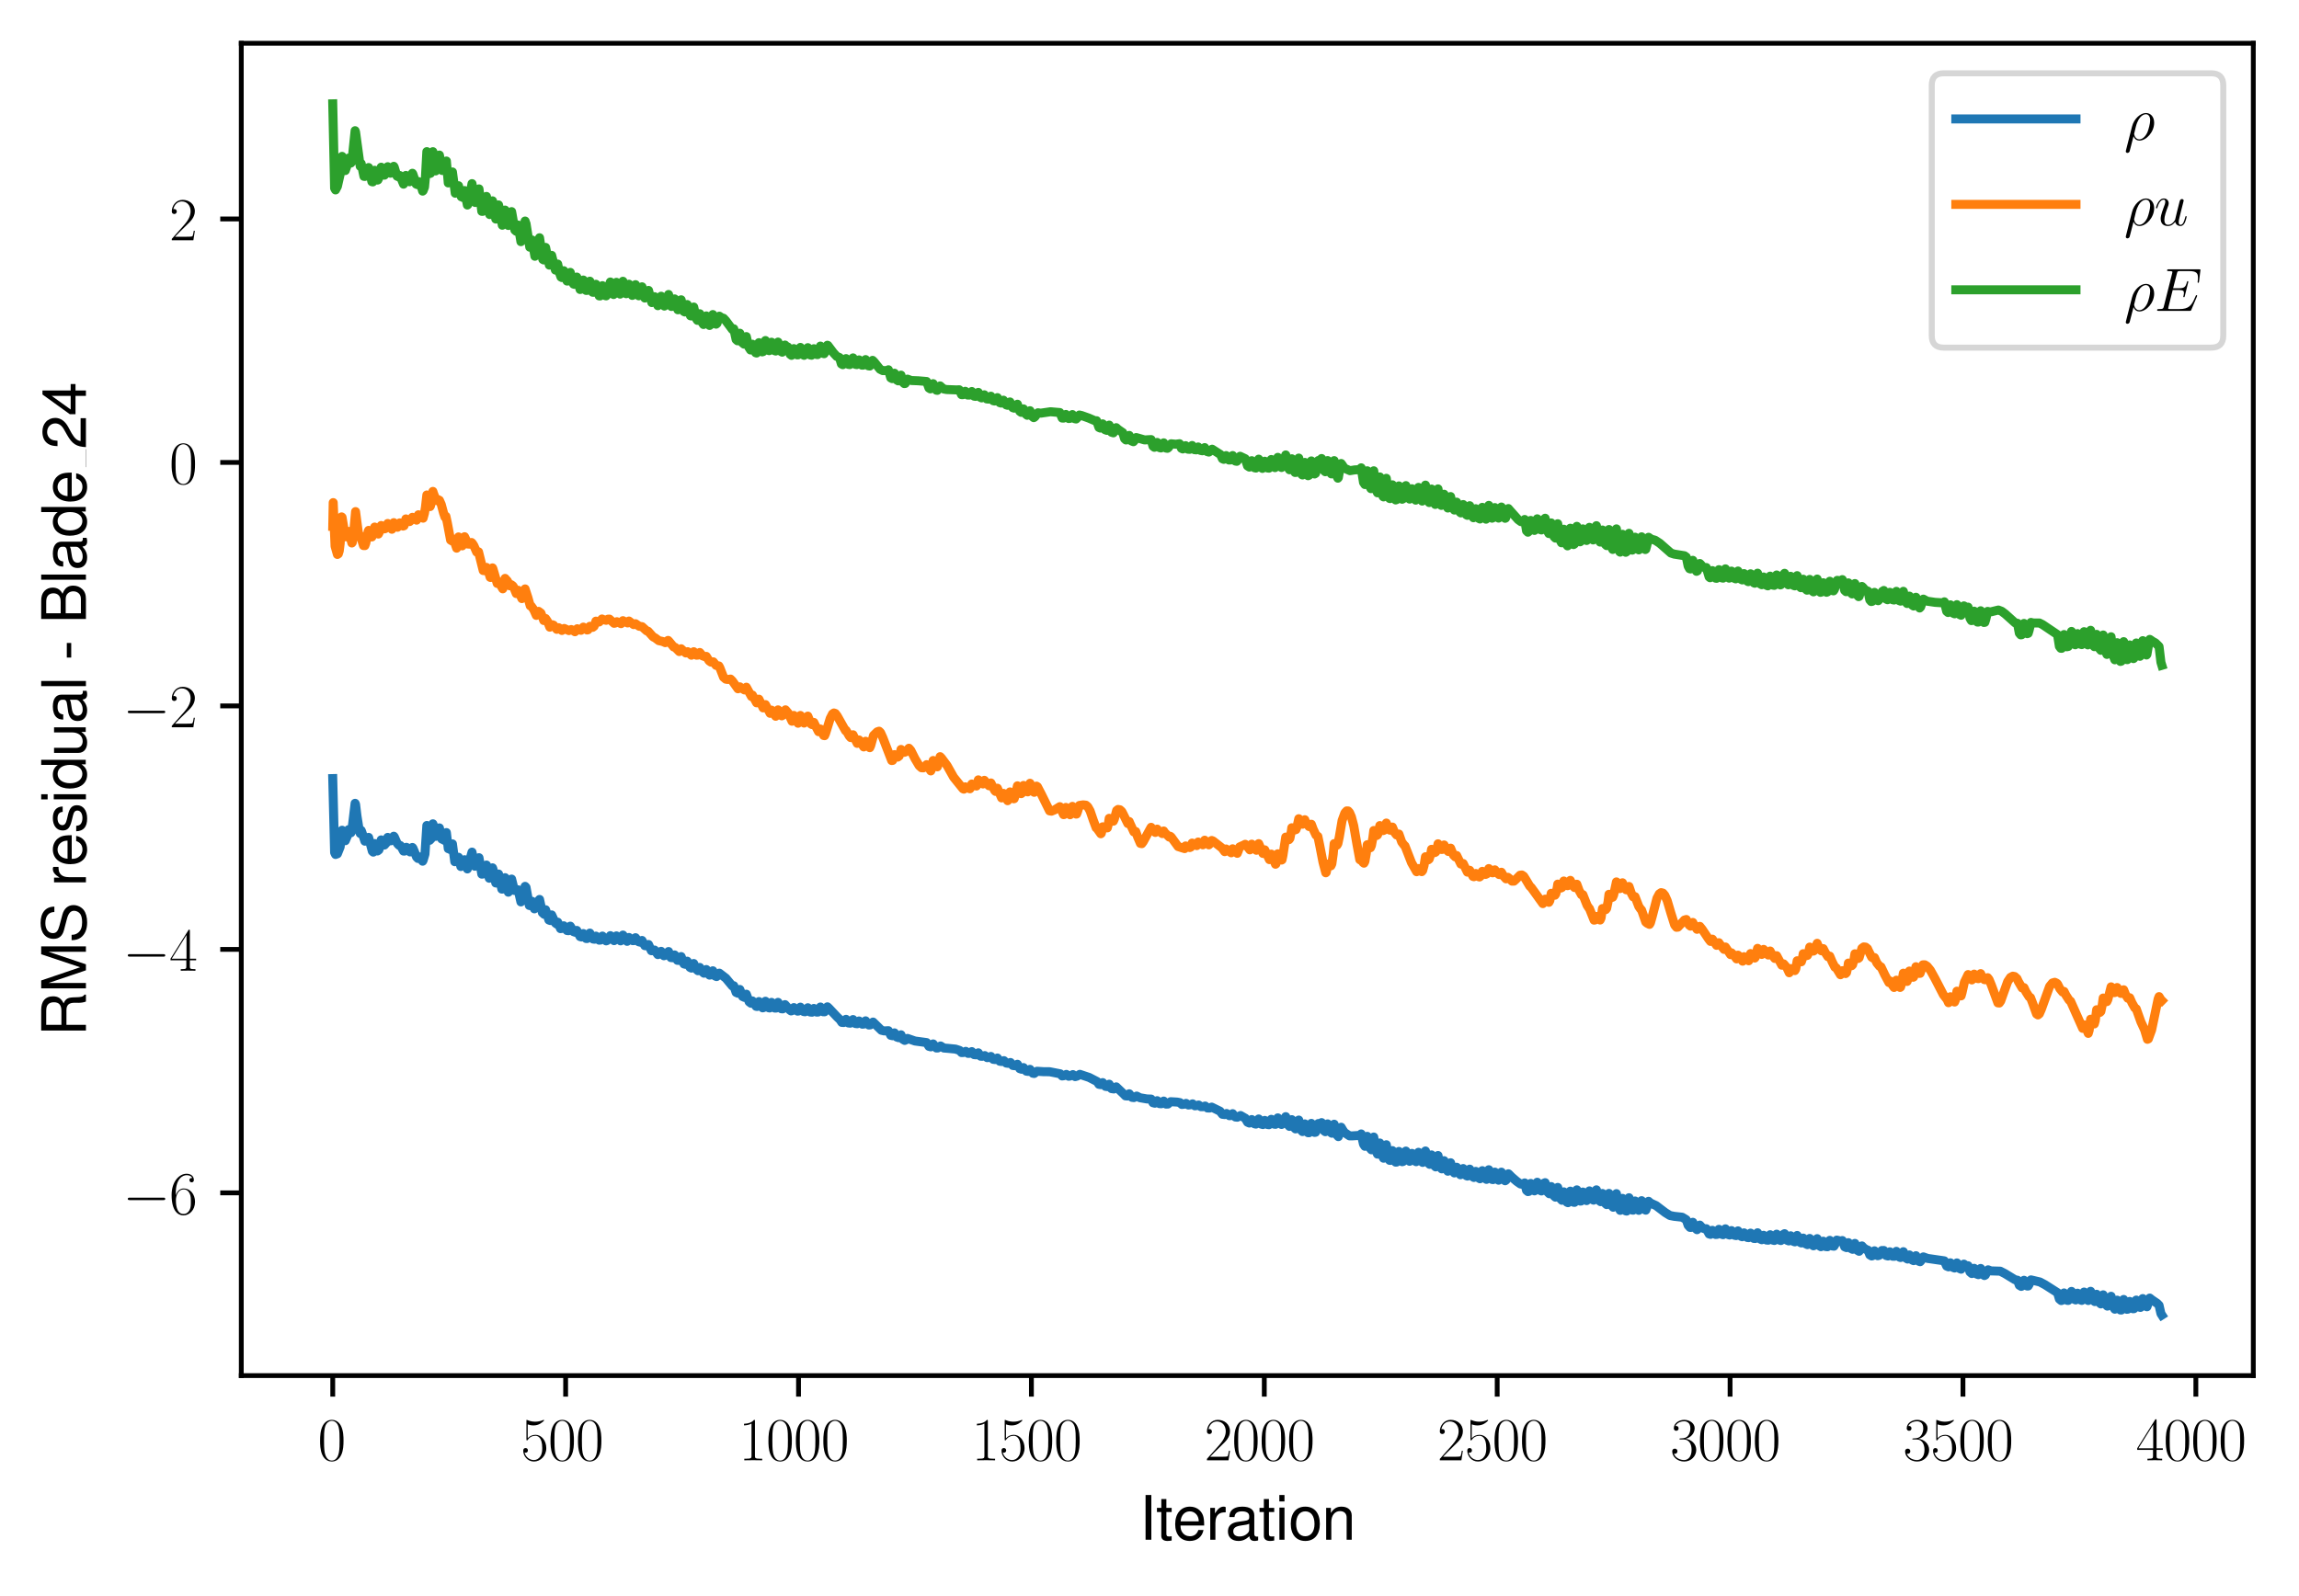 <?xml version="1.0" encoding="utf-8" standalone="no"?>
<!DOCTYPE svg PUBLIC "-//W3C//DTD SVG 1.1//EN"
  "http://www.w3.org/Graphics/SVG/1.1/DTD/svg11.dtd">
<svg xmlns:xlink="http://www.w3.org/1999/xlink" width="382.553pt" height="265.601pt" viewBox="0 0 382.553 265.601" xmlns="http://www.w3.org/2000/svg" version="1.1">
 <defs>
  <style type="text/css">*{stroke-linejoin: round; stroke-linecap: butt}</style>
 </defs>
 <g id="figure_1">
  <g id="patch_1">
   <path d="M 0 265.601 
L 382.553 265.601 
L 382.553 0 
L 0 0 
z
" style="fill: #ffffff"/>
  </g>
  <g id="axes_1">
   <g id="patch_2">
    <path d="M 40.15 228.96 
L 374.95 228.96 
L 374.95 7.2 
L 40.15 7.2 
z
" style="fill: #ffffff"/>
   </g>
   <g id="matplotlib.axis_1">
    <g id="xtick_1">
     <g id="line2d_1">
      <defs>
       <path id="m3095c2eec5" d="M 0 0 
L 0 3.5 
" style="stroke: #000000; stroke-width: 0.8"/>
      </defs>
      <g>
       <use xlink:href="#m3095c2eec5" x="55.369" y="228.96" style="stroke: #000000; stroke-width: 0.8"/>
      </g>
     </g>
     <g id="text_1">
      <!-- $\mathdefault{0}$ -->
      <g transform="translate(52.878 243.058) scale(0.1 -0.1)">
       <defs>
        <path id="CMR17-30" d="M 2688 2038 
C 2688 2430 2682 3099 2413 3613 
C 2176 4063 1798 4224 1466 4224 
C 1158 4224 768 4082 525 3620 
C 269 3137 243 2539 243 2038 
C 243 1671 250 1112 448 623 
C 723 -39 1216 -128 1466 -128 
C 1760 -128 2208 -7 2470 604 
C 2662 1048 2688 1568 2688 2038 
z
M 1466 -26 
C 1056 -26 813 328 723 816 
C 653 1196 653 1749 653 2109 
C 653 2604 653 3015 736 3407 
C 858 3954 1216 4121 1466 4121 
C 1728 4121 2067 3947 2189 3420 
C 2272 3054 2278 2623 2278 2109 
C 2278 1691 2278 1176 2202 797 
C 2067 96 1690 -26 1466 -26 
z
" transform="scale(0.016)"/>
       </defs>
       <use xlink:href="#CMR17-30" transform="scale(0.996)"/>
      </g>
     </g>
    </g>
    <g id="xtick_2">
     <g id="line2d_2">
      <g>
       <use xlink:href="#m3095c2eec5" x="94.121" y="228.96" style="stroke: #000000; stroke-width: 0.8"/>
      </g>
     </g>
     <g id="text_2">
      <!-- $\mathdefault{500}$ -->
      <g transform="translate(86.649 243.058) scale(0.1 -0.1)">
       <defs>
        <path id="CMR17-35" d="M 730 3750 
C 794 3724 1056 3641 1325 3641 
C 1920 3641 2246 3961 2432 4140 
C 2432 4191 2432 4224 2394 4224 
C 2387 4224 2374 4224 2323 4198 
C 2099 4102 1837 4032 1517 4032 
C 1325 4032 1037 4055 723 4191 
C 653 4224 640 4224 634 4224 
C 602 4224 595 4217 595 4090 
L 595 2231 
C 595 2113 595 2080 659 2080 
C 691 2080 704 2093 736 2139 
C 941 2435 1222 2560 1542 2560 
C 1766 2560 2246 2415 2246 1293 
C 2246 1087 2246 716 2054 422 
C 1894 159 1645 25 1370 25 
C 947 25 518 319 403 812 
C 429 806 480 793 506 793 
C 589 793 749 838 749 1036 
C 749 1209 627 1280 506 1280 
C 358 1280 262 1190 262 1011 
C 262 454 704 -128 1382 -128 
C 2042 -128 2669 441 2669 1267 
C 2669 2054 2170 2662 1549 2662 
C 1222 2662 947 2540 730 2304 
L 730 3750 
z
" transform="scale(0.016)"/>
       </defs>
       <use xlink:href="#CMR17-35" transform="scale(0.996)"/>
       <use xlink:href="#CMR17-30" transform="translate(45.69 0) scale(0.996)"/>
       <use xlink:href="#CMR17-30" transform="translate(91.381 0) scale(0.996)"/>
      </g>
     </g>
    </g>
    <g id="xtick_3">
     <g id="line2d_3">
      <g>
       <use xlink:href="#m3095c2eec5" x="132.874" y="228.96" style="stroke: #000000; stroke-width: 0.8"/>
      </g>
     </g>
     <g id="text_3">
      <!-- $\mathdefault{1000}$ -->
      <g transform="translate(122.911 243.058) scale(0.1 -0.1)">
       <defs>
        <path id="CMR17-31" d="M 1702 4083 
C 1702 4217 1696 4224 1606 4224 
C 1357 3927 979 3833 621 3820 
C 602 3820 570 3820 563 3808 
C 557 3795 557 3782 557 3648 
C 755 3648 1088 3686 1344 3839 
L 1344 467 
C 1344 243 1331 166 781 166 
L 589 166 
L 589 0 
C 896 6 1216 12 1523 12 
C 1830 12 2150 6 2458 0 
L 2458 166 
L 2266 166 
C 1715 166 1702 236 1702 467 
L 1702 4083 
z
" transform="scale(0.016)"/>
       </defs>
       <use xlink:href="#CMR17-31" transform="scale(0.996)"/>
       <use xlink:href="#CMR17-30" transform="translate(45.69 0) scale(0.996)"/>
       <use xlink:href="#CMR17-30" transform="translate(91.381 0) scale(0.996)"/>
       <use xlink:href="#CMR17-30" transform="translate(137.071 0) scale(0.996)"/>
      </g>
     </g>
    </g>
    <g id="xtick_4">
     <g id="line2d_4">
      <g>
       <use xlink:href="#m3095c2eec5" x="171.627" y="228.96" style="stroke: #000000; stroke-width: 0.8"/>
      </g>
     </g>
     <g id="text_4">
      <!-- $\mathdefault{1500}$ -->
      <g transform="translate(161.664 243.058) scale(0.1 -0.1)">
       <use xlink:href="#CMR17-31" transform="scale(0.996)"/>
       <use xlink:href="#CMR17-35" transform="translate(45.69 0) scale(0.996)"/>
       <use xlink:href="#CMR17-30" transform="translate(91.381 0) scale(0.996)"/>
       <use xlink:href="#CMR17-30" transform="translate(137.071 0) scale(0.996)"/>
      </g>
     </g>
    </g>
    <g id="xtick_5">
     <g id="line2d_5">
      <g>
       <use xlink:href="#m3095c2eec5" x="210.379" y="228.96" style="stroke: #000000; stroke-width: 0.8"/>
      </g>
     </g>
     <g id="text_5">
      <!-- $\mathdefault{2000}$ -->
      <g transform="translate(200.417 243.058) scale(0.1 -0.1)">
       <defs>
        <path id="CMR17-32" d="M 2669 990 
L 2554 990 
C 2490 537 2438 460 2413 422 
C 2381 371 1920 371 1830 371 
L 602 371 
C 832 620 1280 1073 1824 1596 
C 2214 1966 2669 2400 2669 3033 
C 2669 3788 2067 4224 1395 4224 
C 691 4224 262 3603 262 3027 
C 262 2777 448 2745 525 2745 
C 589 2745 781 2783 781 3007 
C 781 3206 614 3264 525 3264 
C 486 3264 448 3257 422 3244 
C 544 3788 915 4057 1306 4057 
C 1862 4057 2227 3616 2227 3033 
C 2227 2477 1901 1998 1536 1583 
L 262 147 
L 262 0 
L 2515 0 
L 2669 990 
z
" transform="scale(0.016)"/>
       </defs>
       <use xlink:href="#CMR17-32" transform="scale(0.996)"/>
       <use xlink:href="#CMR17-30" transform="translate(45.69 0) scale(0.996)"/>
       <use xlink:href="#CMR17-30" transform="translate(91.381 0) scale(0.996)"/>
       <use xlink:href="#CMR17-30" transform="translate(137.071 0) scale(0.996)"/>
      </g>
     </g>
    </g>
    <g id="xtick_6">
     <g id="line2d_6">
      <g>
       <use xlink:href="#m3095c2eec5" x="249.132" y="228.96" style="stroke: #000000; stroke-width: 0.8"/>
      </g>
     </g>
     <g id="text_6">
      <!-- $\mathdefault{2500}$ -->
      <g transform="translate(239.169 243.058) scale(0.1 -0.1)">
       <use xlink:href="#CMR17-32" transform="scale(0.996)"/>
       <use xlink:href="#CMR17-35" transform="translate(45.69 0) scale(0.996)"/>
       <use xlink:href="#CMR17-30" transform="translate(91.381 0) scale(0.996)"/>
       <use xlink:href="#CMR17-30" transform="translate(137.071 0) scale(0.996)"/>
      </g>
     </g>
    </g>
    <g id="xtick_7">
     <g id="line2d_7">
      <g>
       <use xlink:href="#m3095c2eec5" x="287.885" y="228.96" style="stroke: #000000; stroke-width: 0.8"/>
      </g>
     </g>
     <g id="text_7">
      <!-- $\mathdefault{3000}$ -->
      <g transform="translate(277.922 243.058) scale(0.1 -0.1)">
       <defs>
        <path id="CMR17-33" d="M 1414 2176 
C 1984 2176 2234 1673 2234 1094 
C 2234 322 1824 25 1453 25 
C 1114 25 563 193 390 691 
C 422 678 454 678 486 678 
C 640 678 755 780 755 947 
C 755 1132 614 1216 486 1216 
C 378 1216 211 1164 211 927 
C 211 335 787 -128 1466 -128 
C 2176 -128 2720 432 2720 1087 
C 2720 1718 2208 2176 1600 2246 
C 2086 2347 2554 2776 2554 3353 
C 2554 3856 2048 4224 1472 4224 
C 890 4224 378 3862 378 3347 
C 378 3123 544 3084 627 3084 
C 762 3084 877 3167 877 3334 
C 877 3500 762 3584 627 3584 
C 602 3584 570 3584 544 3571 
C 730 3999 1235 4076 1459 4076 
C 1683 4076 2106 3966 2106 3347 
C 2106 3167 2080 2851 1862 2574 
C 1670 2329 1453 2316 1242 2297 
C 1210 2297 1062 2284 1037 2284 
C 992 2278 966 2272 966 2227 
C 966 2182 973 2176 1101 2176 
L 1414 2176 
z
" transform="scale(0.016)"/>
       </defs>
       <use xlink:href="#CMR17-33" transform="scale(0.996)"/>
       <use xlink:href="#CMR17-30" transform="translate(45.69 0) scale(0.996)"/>
       <use xlink:href="#CMR17-30" transform="translate(91.381 0) scale(0.996)"/>
       <use xlink:href="#CMR17-30" transform="translate(137.071 0) scale(0.996)"/>
      </g>
     </g>
    </g>
    <g id="xtick_8">
     <g id="line2d_8">
      <g>
       <use xlink:href="#m3095c2eec5" x="326.637" y="228.96" style="stroke: #000000; stroke-width: 0.8"/>
      </g>
     </g>
     <g id="text_8">
      <!-- $\mathdefault{3500}$ -->
      <g transform="translate(316.675 243.058) scale(0.1 -0.1)">
       <use xlink:href="#CMR17-33" transform="scale(0.996)"/>
       <use xlink:href="#CMR17-35" transform="translate(45.69 0) scale(0.996)"/>
       <use xlink:href="#CMR17-30" transform="translate(91.381 0) scale(0.996)"/>
       <use xlink:href="#CMR17-30" transform="translate(137.071 0) scale(0.996)"/>
      </g>
     </g>
    </g>
    <g id="xtick_9">
     <g id="line2d_9">
      <g>
       <use xlink:href="#m3095c2eec5" x="365.39" y="228.96" style="stroke: #000000; stroke-width: 0.8"/>
      </g>
     </g>
     <g id="text_9">
      <!-- $\mathdefault{4000}$ -->
      <g transform="translate(355.427 243.058) scale(0.1 -0.1)">
       <defs>
        <path id="CMR17-34" d="M 2150 4147 
C 2150 4281 2144 4288 2029 4288 
L 128 1254 
L 128 1088 
L 1779 1088 
L 1779 460 
C 1779 230 1766 166 1318 166 
L 1197 166 
L 1197 0 
C 1402 12 1747 12 1965 12 
C 2182 12 2528 12 2733 0 
L 2733 166 
L 2611 166 
C 2163 166 2150 230 2150 460 
L 2150 1088 
L 2803 1088 
L 2803 1254 
L 2150 1254 
L 2150 4147 
z
M 1798 3723 
L 1798 1254 
L 256 1254 
L 1798 3723 
z
" transform="scale(0.016)"/>
       </defs>
       <use xlink:href="#CMR17-34" transform="scale(0.996)"/>
       <use xlink:href="#CMR17-30" transform="translate(45.69 0) scale(0.996)"/>
       <use xlink:href="#CMR17-30" transform="translate(91.381 0) scale(0.996)"/>
       <use xlink:href="#CMR17-30" transform="translate(137.071 0) scale(0.996)"/>
      </g>
     </g>
    </g>
    <g id="text_10">
     <!-- Iteration -->
     <g transform="translate(189.603 256.279) scale(0.1 -0.1)">
      <defs>
       <path id="NimbusSanL-Regu-49" d="M 1242 4672 
L 640 4672 
L 640 0 
L 1242 0 
L 1242 4672 
z
" transform="scale(0.016)"/>
       <path id="NimbusSanL-Regu-74" d="M 1626 3328 
L 1075 3328 
L 1075 4249 
L 544 4249 
L 544 3328 
L 90 3328 
L 90 2892 
L 544 2892 
L 544 402 
C 544 64 774 -128 1190 -128 
C 1318 -128 1446 -116 1626 -84 
L 1626 364 
C 1555 345 1472 339 1370 339 
C 1139 339 1075 402 1075 634 
L 1075 2892 
L 1626 2892 
L 1626 3328 
z
" transform="scale(0.016)"/>
       <path id="NimbusSanL-Regu-65" d="M 3283 1484 
C 3283 1998 3245 2311 3149 2565 
C 2931 3123 2419 3456 1792 3456 
C 858 3456 256 2734 256 1619 
C 256 545 838 -128 1779 -128 
C 2547 -128 3078 307 3213 1018 
L 2675 1018 
C 2528 588 2227 364 1798 364 
C 1459 364 1171 514 992 787 
C 864 974 819 1161 813 1484 
L 3283 1484 
z
M 826 1920 
C 870 2552 1248 2963 1786 2963 
C 2310 2963 2714 2519 2714 1959 
C 2714 1946 2714 1933 2707 1920 
L 826 1920 
z
" transform="scale(0.016)"/>
       <path id="NimbusSanL-Regu-72" d="M 442 3328 
L 442 0 
L 979 0 
L 979 1727 
C 979 2203 1101 2514 1357 2698 
C 1523 2819 1683 2857 2054 2863 
L 2054 3404 
C 1965 3449 1920 3456 1850 3456 
C 1504 3456 1242 3251 934 2750 
L 934 3328 
L 442 3328 
z
" transform="scale(0.016)"/>
       <path id="NimbusSanL-Regu-61" d="M 3424 332 
C 3366 320 3341 320 3309 320 
C 3123 320 3021 415 3021 581 
L 3021 2542 
C 3021 3135 2586 3456 1760 3456 
C 1274 3456 870 3315 646 3065 
C 493 2893 429 2702 416 2370 
L 954 2370 
C 998 2778 1242 2963 1741 2963 
C 2221 2963 2490 2784 2490 2466 
L 2490 2326 
C 2490 2103 2355 2007 1933 1956 
C 1178 1861 1062 1835 858 1753 
C 467 1593 269 1294 269 861 
C 269 256 691 -128 1370 -128 
C 1792 -128 2131 19 2509 364 
C 2547 25 2714 -128 3059 -128 
C 3168 -128 3251 -116 3424 -71 
L 3424 332 
z
M 2490 1071 
C 2490 893 2438 785 2278 638 
C 2061 441 1798 339 1485 339 
C 1069 339 826 536 826 874 
C 826 1224 1062 1402 1632 1485 
C 2195 1562 2310 1587 2490 1670 
L 2490 1071 
z
" transform="scale(0.016)"/>
       <path id="NimbusSanL-Regu-69" d="M 960 3358 
L 429 3358 
L 429 0 
L 960 0 
L 960 3358 
z
M 960 4672 
L 422 4672 
L 422 3999 
L 960 3999 
L 960 4672 
z
" transform="scale(0.016)"/>
       <path id="NimbusSanL-Regu-6f" d="M 1741 3456 
C 800 3456 230 2784 230 1663 
C 230 543 794 -128 1747 -128 
C 2688 -128 3264 543 3264 1638 
C 3264 2791 2707 3456 1741 3456 
z
M 1747 2963 
C 2349 2963 2707 2472 2707 1644 
C 2707 861 2336 364 1747 364 
C 1152 364 787 855 787 1663 
C 787 2466 1152 2963 1747 2963 
z
" transform="scale(0.016)"/>
       <path id="NimbusSanL-Regu-6e" d="M 448 3328 
L 448 0 
L 986 0 
L 986 1835 
C 986 2539 1344 2988 1894 2988 
C 2317 2988 2586 2732 2586 2328 
L 2586 0 
L 3117 0 
L 3117 2539 
C 3117 3097 2701 3456 2054 3456 
C 1555 3456 1235 3263 941 2796 
L 941 3328 
L 448 3328 
z
" transform="scale(0.016)"/>
      </defs>
      <use xlink:href="#NimbusSanL-Regu-49" transform="scale(0.996)"/>
      <use xlink:href="#NimbusSanL-Regu-74" transform="translate(27.695 0) scale(0.996)"/>
      <use xlink:href="#NimbusSanL-Regu-65" transform="translate(55.39 0) scale(0.996)"/>
      <use xlink:href="#NimbusSanL-Regu-72" transform="translate(110.782 0) scale(0.996)"/>
      <use xlink:href="#NimbusSanL-Regu-61" transform="translate(142.961 0) scale(0.996)"/>
      <use xlink:href="#NimbusSanL-Regu-74" transform="translate(198.353 0) scale(0.996)"/>
      <use xlink:href="#NimbusSanL-Regu-69" transform="translate(226.048 0) scale(0.996)"/>
      <use xlink:href="#NimbusSanL-Regu-6f" transform="translate(248.165 0) scale(0.996)"/>
      <use xlink:href="#NimbusSanL-Regu-6e" transform="translate(303.556 0) scale(0.996)"/>
     </g>
    </g>
   </g>
   <g id="matplotlib.axis_2">
    <g id="ytick_1">
     <g id="line2d_10">
      <defs>
       <path id="m11502206e2" d="M 0 0 
L -3.5 0 
" style="stroke: #000000; stroke-width: 0.8"/>
      </defs>
      <g>
       <use xlink:href="#m11502206e2" x="40.15" y="198.546" style="stroke: #000000; stroke-width: 0.8"/>
      </g>
     </g>
     <g id="text_11">
      <!-- $\mathdefault{−6}$ -->
      <g transform="translate(20.42 202.095) scale(0.1 -0.1)">
       <defs>
        <path id="CMSY10-0" d="M 4218 1472 
C 4326 1472 4442 1472 4442 1600 
C 4442 1728 4326 1728 4218 1728 
L 755 1728 
C 646 1728 531 1728 531 1600 
C 531 1472 646 1472 755 1472 
L 4218 1472 
z
" transform="scale(0.016)"/>
        <path id="CMR17-36" d="M 678 2198 
C 678 3712 1395 4076 1811 4076 
C 1946 4076 2272 4049 2400 3782 
C 2298 3782 2106 3782 2106 3558 
C 2106 3385 2246 3328 2336 3328 
C 2394 3328 2566 3353 2566 3571 
C 2566 3987 2246 4224 1805 4224 
C 1043 4224 243 3411 243 2011 
C 243 257 966 -128 1478 -128 
C 2099 -128 2688 431 2688 1295 
C 2688 2101 2170 2688 1517 2688 
C 1126 2688 838 2430 678 1979 
L 678 2198 
z
M 1478 25 
C 691 25 691 1212 691 1450 
C 691 1914 909 2585 1504 2585 
C 1613 2585 1926 2585 2138 2140 
C 2253 1889 2253 1624 2253 1302 
C 2253 954 2253 696 2118 438 
C 1978 173 1773 25 1478 25 
z
" transform="scale(0.016)"/>
       </defs>
       <use xlink:href="#CMSY10-0" transform="scale(0.996)"/>
       <use xlink:href="#CMR17-36" transform="translate(77.487 0) scale(0.996)"/>
      </g>
     </g>
    </g>
    <g id="ytick_2">
     <g id="line2d_11">
      <g>
       <use xlink:href="#m11502206e2" x="40.15" y="158.021" style="stroke: #000000; stroke-width: 0.8"/>
      </g>
     </g>
     <g id="text_12">
      <!-- $\mathdefault{−4}$ -->
      <g transform="translate(20.42 161.57) scale(0.1 -0.1)">
       <use xlink:href="#CMSY10-0" transform="scale(0.996)"/>
       <use xlink:href="#CMR17-34" transform="translate(77.487 0) scale(0.996)"/>
      </g>
     </g>
    </g>
    <g id="ytick_3">
     <g id="line2d_12">
      <g>
       <use xlink:href="#m11502206e2" x="40.15" y="117.495" style="stroke: #000000; stroke-width: 0.8"/>
      </g>
     </g>
     <g id="text_13">
      <!-- $\mathdefault{−2}$ -->
      <g transform="translate(20.42 121.045) scale(0.1 -0.1)">
       <use xlink:href="#CMSY10-0" transform="scale(0.996)"/>
       <use xlink:href="#CMR17-32" transform="translate(77.487 0) scale(0.996)"/>
      </g>
     </g>
    </g>
    <g id="ytick_4">
     <g id="line2d_13">
      <g>
       <use xlink:href="#m11502206e2" x="40.15" y="76.97" style="stroke: #000000; stroke-width: 0.8"/>
      </g>
     </g>
     <g id="text_14">
      <!-- $\mathdefault{0}$ -->
      <g transform="translate(28.169 80.519) scale(0.1 -0.1)">
       <use xlink:href="#CMR17-30" transform="scale(0.996)"/>
      </g>
     </g>
    </g>
    <g id="ytick_5">
     <g id="line2d_14">
      <g>
       <use xlink:href="#m11502206e2" x="40.15" y="36.445" style="stroke: #000000; stroke-width: 0.8"/>
      </g>
     </g>
     <g id="text_15">
      <!-- $\mathdefault{2}$ -->
      <g transform="translate(28.169 39.994) scale(0.1 -0.1)">
       <use xlink:href="#CMR17-32" transform="scale(0.996)"/>
      </g>
     </g>
    </g>
    <g id="text_16">
     <!-- RMS residual - Blade_24 -->
     <g transform="translate(14.298 172.47) rotate(-90) scale(0.1 -0.1)">
      <defs>
       <path id="NimbusSanL-Regu-52" d="M 1190 2035 
L 2726 2035 
C 3258 2035 3494 1775 3494 1191 
L 3488 770 
C 3488 478 3539 192 3622 0 
L 4346 0 
L 4346 147 
C 4122 303 4077 471 4064 1101 
C 4058 1879 3936 2111 3430 2329 
C 3955 2585 4166 2907 4166 3432 
C 4166 4230 3661 4672 2746 4672 
L 595 4672 
L 595 0 
L 1190 0 
L 1190 2035 
z
M 1190 2560 
L 1190 4147 
L 2630 4147 
C 2963 4147 3155 4096 3302 3970 
C 3462 3837 3546 3628 3546 3350 
C 3546 2806 3264 2560 2630 2560 
L 1190 2560 
z
" transform="scale(0.016)"/>
       <path id="NimbusSanL-Regu-4d" d="M 2995 0 
L 4307 3915 
L 4307 0 
L 4870 0 
L 4870 4672 
L 4045 4672 
L 2688 602 
L 1306 4672 
L 480 4672 
L 480 0 
L 1043 0 
L 1043 3915 
L 2368 0 
L 2995 0 
z
" transform="scale(0.016)"/>
       <path id="NimbusSanL-Regu-53" d="M 3814 3295 
C 3808 4204 3181 4736 2106 4736 
C 1082 4736 448 4211 448 3372 
C 448 2806 749 2450 1363 2291 
L 2522 1986 
C 3110 1833 3379 1598 3379 1236 
C 3379 988 3245 733 3046 593 
C 2861 466 2566 396 2189 396 
C 1683 396 1338 517 1114 784 
C 941 988 864 1210 870 1496 
L 307 1496 
C 314 1070 397 790 582 536 
C 902 102 1440 -128 2150 -128 
C 2707 -128 3162 0 3462 230 
C 3776 479 3974 892 3974 1293 
C 3974 1865 3616 2284 2982 2456 
L 1811 2768 
C 1248 2920 1043 3098 1043 3454 
C 1043 3925 1459 4236 2086 4236 
C 2829 4236 3245 3899 3251 3295 
L 3814 3295 
z
" transform="scale(0.016)"/>
       <path id="NimbusSanL-Regu-73" d="M 2803 2428 
C 2797 3084 2362 3456 1587 3456 
C 806 3456 301 3052 301 2434 
C 301 1912 570 1663 1363 1472 
L 1862 1351 
C 2234 1262 2381 1129 2381 887 
C 2381 574 2067 364 1600 364 
C 1312 364 1069 447 934 587 
C 851 683 813 778 781 1014 
L 218 1014 
C 243 243 678 -128 1555 -128 
C 2400 -128 2938 288 2938 931 
C 2938 1428 2656 1702 1990 1861 
L 1478 1982 
C 1043 2084 858 2224 858 2459 
C 858 2765 1133 2963 1568 2963 
C 1997 2963 2227 2778 2240 2428 
L 2803 2428 
z
" transform="scale(0.016)"/>
       <path id="NimbusSanL-Regu-64" d="M 3168 4672 
L 2637 4672 
L 2637 2937 
C 2413 3276 2054 3456 1606 3456 
C 736 3456 166 2759 166 1695 
C 166 568 723 -128 1626 -128 
C 2086 -128 2406 44 2694 460 
L 2694 19 
L 3168 19 
L 3168 4672 
z
M 1696 2956 
C 2272 2956 2637 2447 2637 1651 
C 2637 880 2266 371 1702 371 
C 1114 371 723 887 723 1663 
C 723 2440 1114 2956 1696 2956 
z
" transform="scale(0.016)"/>
       <path id="NimbusSanL-Regu-75" d="M 3085 19 
L 3085 3328 
L 2554 3328 
L 2554 1454 
C 2554 780 2195 339 1638 339 
C 1216 339 947 591 947 988 
L 947 3328 
L 416 3328 
L 416 780 
C 416 230 832 -128 1485 -128 
C 1978 -128 2291 44 2605 484 
L 2605 19 
L 3085 19 
z
" transform="scale(0.016)"/>
       <path id="NimbusSanL-Regu-6c" d="M 973 4672 
L 435 4672 
L 435 0 
L 973 0 
L 973 4672 
z
" transform="scale(0.016)"/>
       <path id="NimbusSanL-Regu-2d" d="M 1818 1996 
L 294 1996 
L 294 1536 
L 1818 1536 
L 1818 1996 
z
" transform="scale(0.016)"/>
       <path id="NimbusSanL-Regu-42" d="M 506 0 
L 2611 0 
C 3053 0 3379 121 3629 390 
C 3859 632 3987 961 3987 1321 
C 3987 1878 3731 2214 3136 2444 
C 3558 2643 3782 2994 3782 3476 
C 3782 3821 3654 4127 3411 4345 
C 3168 4569 2848 4672 2400 4672 
L 506 4672 
L 506 0 
z
M 1101 2636 
L 1101 4147 
L 2253 4147 
C 2586 4147 2771 4101 2931 3977 
C 3098 3847 3187 3652 3187 3391 
C 3187 3138 3098 2936 2931 2806 
C 2771 2682 2586 2636 2253 2636 
L 1101 2636 
z
M 1101 524 
L 1101 2112 
L 2554 2112 
C 2842 2112 3034 2042 3174 1890 
C 3315 1745 3392 1542 3392 1315 
C 3392 1093 3315 891 3174 746 
C 3034 594 2842 524 2554 524 
L 1101 524 
z
" transform="scale(0.016)"/>
       <path id="NimbusSanL-Regu-32" d="M 3238 556 
L 851 556 
C 909 928 1114 1165 1670 1493 
L 2310 1839 
C 2944 2185 3270 2653 3270 3211 
C 3270 3589 3117 3942 2848 4185 
C 2579 4428 2246 4544 1818 4544 
C 1242 4544 813 4339 563 3955 
C 403 3711 333 3429 320 2967 
L 883 2967 
C 902 3275 941 3461 1018 3608 
C 1165 3884 1459 4051 1798 4051 
C 2310 4051 2694 3685 2694 3198 
C 2694 2839 2483 2531 2080 2300 
L 1491 1967 
C 544 1428 269 999 218 0 
L 3238 0 
L 3238 556 
z
" transform="scale(0.016)"/>
       <path id="NimbusSanL-Regu-34" d="M 2093 1088 
L 2093 0 
L 2656 0 
L 2656 1088 
L 3328 1088 
L 3328 1593 
L 2656 1593 
L 2656 4537 
L 2240 4537 
L 179 1683 
L 179 1088 
L 2093 1088 
z
M 2093 1593 
L 672 1593 
L 2093 3577 
L 2093 1593 
z
" transform="scale(0.016)"/>
      </defs>
      <use xlink:href="#NimbusSanL-Regu-52" transform="scale(0.996)"/>
      <use xlink:href="#NimbusSanL-Regu-4d" transform="translate(71.93 0) scale(0.996)"/>
      <use xlink:href="#NimbusSanL-Regu-53" transform="translate(154.918 0) scale(0.996)"/>
      <use xlink:href="#NimbusSanL-Regu-72" transform="translate(249.064 0) scale(0.996)"/>
      <use xlink:href="#NimbusSanL-Regu-65" transform="translate(282.239 0) scale(0.996)"/>
      <use xlink:href="#NimbusSanL-Regu-73" transform="translate(337.631 0) scale(0.996)"/>
      <use xlink:href="#NimbusSanL-Regu-69" transform="translate(387.444 0) scale(0.996)"/>
      <use xlink:href="#NimbusSanL-Regu-64" transform="translate(409.561 0) scale(0.996)"/>
      <use xlink:href="#NimbusSanL-Regu-75" transform="translate(464.952 0) scale(0.996)"/>
      <use xlink:href="#NimbusSanL-Regu-61" transform="translate(520.344 0) scale(0.996)"/>
      <use xlink:href="#NimbusSanL-Regu-6c" transform="translate(575.736 0) scale(0.996)"/>
      <use xlink:href="#NimbusSanL-Regu-2d" transform="translate(625.547 0) scale(0.996)"/>
      <use xlink:href="#NimbusSanL-Regu-42" transform="translate(686.418 0) scale(0.996)"/>
      <use xlink:href="#NimbusSanL-Regu-6c" transform="translate(752.868 0) scale(0.996)"/>
      <use xlink:href="#NimbusSanL-Regu-61" transform="translate(774.985 0) scale(0.996)"/>
      <use xlink:href="#NimbusSanL-Regu-64" transform="translate(830.376 0) scale(0.996)"/>
      <use xlink:href="#NimbusSanL-Regu-65" transform="translate(885.768 0) scale(0.996)"/>
      <use xlink:href="#NimbusSanL-Regu-32" transform="translate(977.025 0) scale(0.996)"/>
      <use xlink:href="#NimbusSanL-Regu-34" transform="translate(1032.417 0) scale(0.996)"/>
      <path d="M 947.137 0 
L 977.025 0 
L 977.025 0.399 
L 947.137 0.399 
L 947.137 0 
z
"/>
     </g>
    </g>
   </g>
   <g id="line2d_15">
    <path d="M 55.369 129.589 
L 55.679 141.896 
L 55.834 142.221 
L 56.144 142.106 
L 56.609 140.946 
L 56.764 139.303 
L 56.919 138.189 
L 57.384 139.912 
L 57.461 139.931 
L 57.849 139.025 
L 58.004 138.088 
L 58.081 138.176 
L 58.391 138.61 
L 58.546 138.248 
L 58.779 136.31 
L 59.089 133.708 
L 59.166 133.875 
L 59.399 135.807 
L 59.786 138.276 
L 59.941 138.729 
L 60.019 138.592 
L 60.096 138.216 
L 60.174 138.39 
L 60.716 140.01 
L 60.871 139.886 
L 61.104 139.428 
L 61.259 139.593 
L 61.336 139.376 
L 61.957 141.687 
L 62.112 141.83 
L 62.344 140.407 
L 62.422 140.569 
L 62.809 141.64 
L 63.042 141.466 
L 63.197 141.064 
L 63.429 139.795 
L 63.507 139.912 
L 63.972 140.649 
L 64.359 140.206 
L 64.514 139.38 
L 64.592 139.477 
L 64.979 139.956 
L 65.367 139.471 
L 65.522 139.184 
L 65.599 139.265 
L 65.832 139.791 
L 66.064 140.314 
L 66.297 140.596 
L 66.452 140.728 
L 66.607 140.73 
L 66.839 141.073 
L 67.149 141.655 
L 67.304 141.659 
L 67.459 141.387 
L 67.614 141.031 
L 67.769 141.108 
L 68.234 141.798 
L 68.467 141.423 
L 68.622 141.056 
L 68.699 141.133 
L 68.932 141.682 
L 69.32 142.655 
L 69.552 142.887 
L 69.707 142.608 
L 69.94 142.643 
L 70.327 143.341 
L 70.405 143.203 
L 70.715 142.155 
L 71.025 137.396 
L 71.102 137.628 
L 71.335 139.319 
L 71.49 139.867 
L 71.722 139.629 
L 71.877 138.679 
L 72.032 137.119 
L 72.11 137.318 
L 72.265 138.044 
L 72.497 139.213 
L 72.73 138.9 
L 72.807 138.901 
L 72.962 138.427 
L 73.117 137.798 
L 73.505 139.647 
L 73.815 139.784 
L 73.97 139.884 
L 74.28 138.577 
L 74.59 141.255 
L 74.667 140.918 
L 74.745 141.075 
L 74.822 140.872 
L 74.9 141.388 
L 74.977 141.274 
L 75.287 140.459 
L 75.675 143.425 
L 75.752 143.367 
L 75.985 143.131 
L 76.14 142.997 
L 76.295 142.685 
L 76.683 144.228 
L 77.225 143.632 
L 77.303 143.095 
L 77.768 144.627 
L 78.078 143.466 
L 78.543 141.83 
L 79.008 144.178 
L 79.318 144.107 
L 79.473 143.724 
L 79.705 142.759 
L 80.17 145.495 
L 80.325 145.485 
L 80.48 145.216 
L 80.945 143.98 
L 81.41 146.176 
L 81.565 146.118 
L 81.798 145.291 
L 81.953 144.444 
L 82.03 144.642 
L 82.263 145.946 
L 82.495 146.968 
L 82.65 146.975 
L 82.805 146.384 
L 82.96 145.473 
L 83.193 146.582 
L 83.503 147.985 
L 83.658 147.979 
L 83.813 147.384 
L 84.046 146.082 
L 84.278 147.147 
L 84.588 148.5 
L 84.743 148.32 
L 84.976 147.273 
L 85.131 146.317 
L 85.596 148.211 
L 85.673 148.184 
L 86.061 148.268 
L 86.216 148.1 
L 86.681 150.117 
L 86.758 149.978 
L 87.223 148.162 
L 87.378 147.53 
L 87.533 147.7 
L 88.076 150.709 
L 88.386 150.762 
L 88.541 150.017 
L 88.618 150.31 
L 88.928 151.271 
L 89.471 150.636 
L 89.703 149.796 
L 89.781 149.708 
L 90.246 151.907 
L 90.401 152.039 
L 90.556 152.185 
L 90.711 151.757 
L 90.789 151.421 
L 91.331 153.128 
L 91.564 153.218 
L 91.719 152.699 
L 91.796 152.281 
L 92.416 153.632 
L 92.649 153.814 
L 92.804 153.49 
L 92.881 153.665 
L 93.269 154.565 
L 93.656 154.506 
L 93.811 154.093 
L 93.889 154.2 
L 94.354 154.879 
L 94.586 154.907 
L 94.741 154.668 
L 94.896 154.155 
L 94.974 154.279 
L 95.439 155.073 
L 95.749 155.178 
L 95.981 154.863 
L 96.524 155.888 
L 96.756 155.955 
L 96.911 155.794 
L 97.066 155.386 
L 97.144 155.54 
L 97.531 156.208 
L 97.687 156.216 
L 97.919 155.929 
L 98.152 155.307 
L 98.229 155.476 
L 98.694 156.296 
L 98.927 156.327 
L 99.159 155.811 
L 99.237 155.927 
L 99.702 156.486 
L 99.934 156.463 
L 100.167 156.019 
L 100.244 155.804 
L 100.322 155.916 
L 100.864 156.602 
L 101.019 156.542 
L 101.562 155.733 
L 102.182 156.563 
L 102.337 156.441 
L 102.569 155.774 
L 102.647 155.857 
L 103.267 156.601 
L 103.422 156.362 
L 103.654 155.636 
L 103.732 155.74 
L 104.352 156.679 
L 104.507 156.492 
L 104.662 156.037 
L 104.739 156.113 
L 105.282 156.563 
L 105.515 156.557 
L 105.747 156.073 
L 105.825 156.177 
L 106.29 156.755 
L 106.677 156.849 
L 106.832 156.534 
L 107.297 157.398 
L 107.762 157.442 
L 107.917 157.211 
L 108.382 158.238 
L 108.847 158.226 
L 108.925 158.129 
L 109.467 158.888 
L 109.777 158.786 
L 110.01 158.344 
L 110.087 158.471 
L 110.475 159.079 
L 110.785 158.969 
L 111.25 158.377 
L 111.637 159.385 
L 112.025 159.416 
L 112.258 158.944 
L 112.335 159.111 
L 112.723 159.839 
L 113.033 159.86 
L 113.265 159.411 
L 113.343 159.217 
L 113.808 160.439 
L 114.04 160.502 
L 114.195 160.33 
L 114.35 159.98 
L 114.815 161.021 
L 115.048 161.133 
L 115.203 160.977 
L 115.435 160.371 
L 115.823 161.279 
L 116.133 161.568 
L 116.288 161.401 
L 116.443 161.024 
L 116.83 161.72 
L 117.14 161.983 
L 117.295 161.904 
L 117.528 161.372 
L 117.838 162.055 
L 118.07 162.301 
L 118.303 162.252 
L 118.458 162.022 
L 118.613 161.581 
L 119 162.446 
L 119.233 162.545 
L 119.466 162.312 
L 119.698 161.975 
L 120.783 162.809 
L 121.868 164.114 
L 122.023 164.183 
L 122.101 164.074 
L 122.488 165.185 
L 122.798 165.32 
L 122.953 165.117 
L 123.108 164.69 
L 123.573 165.867 
L 123.883 166.01 
L 124.038 165.822 
L 124.193 165.477 
L 124.658 166.752 
L 124.968 166.985 
L 125.123 166.805 
L 125.201 166.599 
L 125.821 167.497 
L 125.976 167.524 
L 126.131 167.27 
L 126.286 166.704 
L 126.363 166.863 
L 126.906 167.75 
L 127.061 167.708 
L 127.216 167.311 
L 127.371 166.652 
L 127.914 167.739 
L 128.069 167.772 
L 128.224 167.455 
L 128.379 166.84 
L 128.456 166.983 
L 128.921 167.787 
L 129.154 167.784 
L 129.386 167.129 
L 129.464 166.838 
L 130.006 167.898 
L 130.239 167.921 
L 130.626 167.212 
L 131.401 168.093 
L 131.634 168.261 
L 131.866 168.182 
L 132.099 167.707 
L 132.176 167.787 
L 132.719 168.298 
L 132.874 168.273 
L 133.029 168.055 
L 133.184 167.635 
L 133.261 167.771 
L 133.727 168.367 
L 133.959 168.402 
L 134.114 168.163 
L 134.347 167.826 
L 134.424 167.734 
L 134.812 168.442 
L 135.122 168.474 
L 135.277 168.258 
L 135.432 167.85 
L 135.509 167.976 
L 135.897 168.457 
L 136.129 168.449 
L 136.284 168.254 
L 136.517 167.61 
L 136.594 167.763 
L 136.982 168.404 
L 137.214 168.405 
L 137.447 167.978 
L 137.679 167.58 
L 137.912 167.791 
L 139.307 169.274 
L 139.772 169.713 
L 140.082 170.174 
L 140.392 170.192 
L 140.624 169.963 
L 140.779 169.661 
L 141.167 170.266 
L 141.477 170.303 
L 141.632 170.164 
L 141.942 169.699 
L 142.33 170.356 
L 142.64 170.395 
L 142.872 170.093 
L 142.95 169.935 
L 143.492 170.472 
L 143.725 170.45 
L 143.957 170.097 
L 144.035 169.912 
L 144.577 170.606 
L 144.81 170.585 
L 145.275 170.117 
L 146.67 171.482 
L 147.135 171.592 
L 147.832 171.551 
L 148.22 172.325 
L 148.53 172.393 
L 148.763 172.087 
L 148.84 171.916 
L 149.228 172.613 
L 149.538 172.719 
L 149.77 172.51 
L 149.925 172.237 
L 150.235 172.988 
L 150.545 173.169 
L 150.778 173.067 
L 151.01 172.838 
L 152.25 173.27 
L 154.188 173.531 
L 154.575 174.161 
L 154.885 174.241 
L 155.118 174.035 
L 155.273 173.754 
L 155.816 174.432 
L 156.048 174.426 
L 156.513 174.097 
L 157.056 174.439 
L 157.753 174.493 
L 158.993 174.615 
L 159.691 174.839 
L 160.001 175.195 
L 160.311 175.187 
L 160.698 174.988 
L 161.086 175.329 
L 161.396 175.318 
L 161.706 175.035 
L 161.783 175.16 
L 162.093 175.537 
L 162.404 175.569 
L 162.714 175.323 
L 162.791 175.236 
L 163.179 175.802 
L 163.489 175.818 
L 163.876 175.697 
L 164.264 176.038 
L 164.651 176.001 
L 164.884 175.84 
L 165.271 176.318 
L 165.581 176.357 
L 165.891 176.168 
L 165.969 176.101 
L 166.356 176.638 
L 166.666 176.681 
L 167.054 176.539 
L 167.441 176.942 
L 167.751 176.985 
L 168.139 176.847 
L 168.526 177.341 
L 168.836 177.383 
L 169.301 177.141 
L 169.689 177.872 
L 169.999 177.971 
L 170.232 177.793 
L 170.309 177.692 
L 170.774 178.285 
L 171.084 178.332 
L 171.317 178.113 
L 171.394 177.99 
L 171.859 178.633 
L 172.092 178.674 
L 172.324 178.491 
L 172.557 178.304 
L 173.719 178.381 
L 174.649 178.382 
L 176.432 178.73 
L 176.742 179.087 
L 177.052 179.041 
L 177.44 178.828 
L 177.827 179.137 
L 178.137 179.08 
L 178.525 178.861 
L 178.912 179.196 
L 179.222 179.11 
L 179.687 178.816 
L 181.237 179.334 
L 182.555 180.015 
L 182.865 180.478 
L 183.175 180.531 
L 183.407 180.308 
L 183.485 180.192 
L 183.95 180.817 
L 184.26 180.864 
L 184.493 180.604 
L 184.57 180.46 
L 184.958 181.193 
L 185.345 181.252 
L 185.733 180.901 
L 186.973 182.08 
L 187.283 182.4 
L 187.593 182.426 
L 187.825 182.178 
L 187.903 182.053 
L 188.368 182.648 
L 188.678 182.688 
L 189.143 182.432 
L 189.685 182.712 
L 190.848 182.914 
L 191.546 182.933 
L 191.856 183.543 
L 192.166 183.622 
L 192.398 183.461 
L 192.553 183.202 
L 192.941 183.693 
L 193.251 183.71 
L 193.483 183.518 
L 193.638 183.266 
L 194.026 183.77 
L 194.336 183.764 
L 194.568 183.55 
L 194.801 183.37 
L 195.886 183.436 
L 196.351 183.527 
L 196.661 183.833 
L 197.048 183.789 
L 197.358 183.652 
L 197.746 183.923 
L 198.133 183.875 
L 198.444 183.73 
L 198.831 184.057 
L 199.219 184.003 
L 199.451 183.924 
L 199.839 184.203 
L 200.226 184.2 
L 200.536 184.093 
L 200.924 184.42 
L 201.311 184.422 
L 201.621 184.272 
L 203.016 184.957 
L 203.404 185.466 
L 203.791 185.514 
L 204.101 185.336 
L 204.566 185.698 
L 204.876 185.673 
L 205.109 185.362 
L 205.186 185.473 
L 205.574 185.919 
L 205.884 185.954 
L 206.427 185.671 
L 207.124 186.073 
L 207.202 186.107 
L 207.589 186.785 
L 207.899 186.924 
L 208.054 186.826 
L 208.287 186.343 
L 208.364 186.5 
L 208.752 187.049 
L 208.984 187.099 
L 209.139 186.937 
L 209.449 186.244 
L 209.837 187.092 
L 210.147 187.178 
L 210.302 186.939 
L 210.457 186.486 
L 210.534 186.62 
L 210.922 187.169 
L 211.154 187.205 
L 211.309 187.004 
L 211.542 186.306 
L 211.619 186.459 
L 212.007 187.105 
L 212.239 187.137 
L 212.394 186.868 
L 212.627 186.063 
L 212.704 186.269 
L 213.015 187.019 
L 213.247 187.163 
L 213.402 186.991 
L 213.945 185.859 
L 214.255 187.139 
L 214.565 187.481 
L 214.72 187.28 
L 214.952 186.361 
L 215.262 187.586 
L 215.572 187.9 
L 215.727 187.772 
L 216.115 186.427 
L 216.425 188.011 
L 216.735 188.342 
L 216.812 188.317 
L 216.967 187.879 
L 217.122 187.065 
L 217.432 188.339 
L 217.665 188.535 
L 217.82 188.54 
L 217.975 188.177 
L 218.207 186.981 
L 218.517 188.296 
L 218.75 188.481 
L 218.905 188.458 
L 219.06 188.022 
L 219.37 187.004 
L 219.835 187.073 
L 219.912 186.852 
L 220.3 188.186 
L 220.533 188.365 
L 220.688 188.078 
L 220.92 187.063 
L 220.998 187.343 
L 221.308 188.379 
L 221.618 188.619 
L 221.773 188.207 
L 222.005 187.118 
L 222.393 188.844 
L 222.703 189.185 
L 222.935 188.321 
L 223.168 187.622 
L 223.4 188.022 
L 223.71 188.493 
L 224.563 189.058 
L 225.105 189.054 
L 226.423 188.969 
L 226.5 188.738 
L 226.888 190.459 
L 227.12 190.793 
L 227.276 190.434 
L 227.508 189.138 
L 227.896 190.999 
L 228.206 191.375 
L 228.361 190.812 
L 228.593 189.254 
L 228.903 191.428 
L 229.213 192.1 
L 229.291 192.061 
L 229.446 191.378 
L 229.601 190.245 
L 229.911 192.185 
L 230.221 192.777 
L 230.298 192.767 
L 230.453 192.227 
L 230.686 190.535 
L 230.996 192.607 
L 231.228 193.132 
L 231.383 193.141 
L 231.538 192.564 
L 231.693 191.51 
L 232.003 192.989 
L 232.236 193.429 
L 232.391 193.422 
L 232.546 193.015 
L 232.778 191.649 
L 233.088 192.954 
L 233.321 193.358 
L 233.476 193.316 
L 233.631 192.892 
L 233.941 191.59 
L 234.328 193.07 
L 234.561 193.291 
L 234.716 193.029 
L 234.949 191.974 
L 235.026 192.206 
L 235.414 193.226 
L 235.646 193.355 
L 235.801 192.97 
L 236.034 191.793 
L 236.111 192.103 
L 236.421 193.229 
L 236.731 193.475 
L 236.886 192.976 
L 237.196 191.573 
L 237.584 193.487 
L 237.894 193.793 
L 238.049 193.191 
L 238.204 192.228 
L 238.591 193.932 
L 238.901 194.224 
L 239.056 193.778 
L 239.289 192.33 
L 239.599 194.017 
L 239.909 194.549 
L 239.986 194.538 
L 240.141 194.069 
L 240.296 193.188 
L 240.606 194.441 
L 240.916 194.942 
L 241.071 194.875 
L 241.304 193.975 
L 241.381 193.534 
L 241.769 194.897 
L 242.002 195.228 
L 242.157 195.131 
L 242.389 194.278 
L 242.467 194.497 
L 243.009 195.529 
L 243.164 195.479 
L 243.319 195.129 
L 243.474 194.497 
L 243.552 194.686 
L 244.017 195.69 
L 244.172 195.749 
L 244.327 195.512 
L 244.559 194.598 
L 244.637 194.823 
L 245.024 195.834 
L 245.257 195.982 
L 245.412 195.646 
L 245.567 194.97 
L 246.032 196.054 
L 246.264 196.197 
L 246.419 195.917 
L 246.652 194.851 
L 246.729 195.179 
L 247.039 196.095 
L 247.349 196.299 
L 247.504 195.93 
L 247.737 194.697 
L 248.047 196.002 
L 248.279 196.31 
L 248.434 196.337 
L 248.589 195.901 
L 248.744 195.092 
L 249.132 196.248 
L 249.365 196.437 
L 249.52 196.35 
L 249.752 195.498 
L 249.83 195.098 
L 250.217 196.306 
L 250.45 196.529 
L 250.605 196.419 
L 250.992 195.368 
L 251.07 195.427 
L 251.535 195.899 
L 252.387 196.633 
L 253.007 197.065 
L 253.55 197.153 
L 253.627 197.147 
L 253.705 196.89 
L 254.015 198.136 
L 254.247 198.333 
L 254.402 198.301 
L 254.557 197.82 
L 254.712 196.976 
L 255.1 198.085 
L 255.332 198.212 
L 255.487 198.089 
L 255.72 197.194 
L 255.797 196.779 
L 256.263 198.12 
L 256.495 198.23 
L 256.65 197.864 
L 256.96 196.911 
L 257.038 196.952 
L 257.115 196.849 
L 257.503 198.385 
L 257.813 198.692 
L 257.968 198.261 
L 258.123 197.499 
L 258.588 199.053 
L 258.82 199.259 
L 258.975 198.888 
L 259.208 197.638 
L 259.595 199.451 
L 259.905 199.778 
L 260.06 199.317 
L 260.215 198.376 
L 260.525 199.791 
L 260.758 200.113 
L 260.913 200.178 
L 261.068 199.783 
L 261.3 198.259 
L 261.61 199.795 
L 261.843 200.104 
L 261.998 200.125 
L 262.153 199.635 
L 262.385 198.045 
L 262.695 199.589 
L 262.928 199.91 
L 263.083 199.906 
L 263.238 199.365 
L 263.393 198.409 
L 263.781 199.665 
L 264.013 199.832 
L 264.168 199.69 
L 264.401 198.683 
L 264.478 198.216 
L 264.943 199.645 
L 265.176 199.757 
L 265.331 199.335 
L 265.641 198.042 
L 266.106 199.816 
L 266.338 200.01 
L 266.493 199.5 
L 266.648 198.648 
L 267.113 200.275 
L 267.346 200.495 
L 267.501 200.058 
L 267.733 198.637 
L 268.121 200.578 
L 268.431 200.937 
L 268.586 200.375 
L 268.973 198.673 
L 269.283 200.861 
L 269.593 201.456 
L 269.671 201.432 
L 269.826 200.726 
L 269.981 199.463 
L 270.291 201.19 
L 270.524 201.541 
L 270.679 201.576 
L 270.834 201.052 
L 271.066 199.355 
L 271.376 201.044 
L 271.609 201.408 
L 271.764 201.423 
L 271.919 200.885 
L 272.074 199.897 
L 272.461 201.248 
L 272.694 201.454 
L 272.849 201.329 
L 273.081 200.314 
L 273.159 199.843 
L 273.624 201.3 
L 273.856 201.424 
L 274.011 201.023 
L 274.321 199.952 
L 274.554 200.173 
L 274.864 200.343 
L 275.561 200.662 
L 277.111 201.838 
L 277.887 202.317 
L 278.584 202.45 
L 279.902 202.595 
L 280.522 202.964 
L 280.599 203.025 
L 280.909 203.948 
L 281.219 204.293 
L 281.374 204.297 
L 281.529 203.985 
L 281.684 203.442 
L 282.072 204.394 
L 282.382 204.674 
L 282.537 204.536 
L 282.847 203.91 
L 283.079 204.176 
L 283.389 204.425 
L 283.854 204.597 
L 283.932 204.51 
L 284.397 205.384 
L 284.629 205.453 
L 284.784 205.261 
L 284.94 204.782 
L 285.017 204.897 
L 285.482 205.471 
L 285.715 205.456 
L 285.87 205.17 
L 286.025 204.614 
L 286.102 204.777 
L 286.49 205.439 
L 286.722 205.505 
L 286.877 205.314 
L 287.11 204.532 
L 287.187 204.732 
L 287.575 205.483 
L 287.807 205.562 
L 287.962 205.327 
L 288.117 204.824 
L 288.195 204.967 
L 288.582 205.592 
L 288.892 205.658 
L 289.125 205.147 
L 289.202 204.872 
L 289.745 205.794 
L 289.9 205.847 
L 290.055 205.657 
L 290.21 205.204 
L 290.287 205.318 
L 290.752 205.968 
L 290.985 205.998 
L 291.14 205.741 
L 291.295 205.247 
L 291.372 205.393 
L 291.837 206.13 
L 292.07 206.142 
L 292.225 205.837 
L 292.458 205.188 
L 292.923 206.238 
L 293.155 206.345 
L 293.31 206.141 
L 293.465 205.607 
L 293.543 205.764 
L 293.93 206.396 
L 294.24 206.42 
L 294.395 206.104 
L 294.55 205.512 
L 295.015 206.414 
L 295.248 206.469 
L 295.403 206.264 
L 295.635 205.417 
L 295.713 205.635 
L 296.023 206.372 
L 296.333 206.481 
L 296.488 206.224 
L 296.798 205.423 
L 296.953 205.34 
L 297.34 206.418 
L 297.65 206.543 
L 297.805 206.233 
L 297.96 205.688 
L 298.425 206.618 
L 298.658 206.7 
L 298.813 206.462 
L 299.045 205.634 
L 299.123 205.89 
L 299.433 206.721 
L 299.743 206.884 
L 299.898 206.612 
L 300.053 206.073 
L 300.441 207.01 
L 300.751 207.158 
L 300.906 206.959 
L 301.138 206.133 
L 301.448 207.132 
L 301.758 207.355 
L 301.913 207.28 
L 302.378 206.166 
L 302.688 207.31 
L 302.998 207.507 
L 303.153 207.39 
L 303.386 206.589 
L 303.463 206.854 
L 303.773 207.476 
L 304.083 207.516 
L 304.238 207.293 
L 304.471 206.448 
L 304.548 206.701 
L 304.858 207.376 
L 305.168 207.423 
L 305.323 207.164 
L 305.633 206.408 
L 306.253 206.564 
L 306.486 206.611 
L 306.564 206.482 
L 306.951 207.525 
L 307.261 207.658 
L 307.416 207.363 
L 307.571 206.832 
L 307.959 207.778 
L 308.269 207.94 
L 308.424 207.731 
L 308.656 206.956 
L 309.044 208.087 
L 309.354 208.272 
L 309.509 208.038 
L 309.819 207.375 
L 310.129 207.715 
L 310.516 207.965 
L 310.826 208.08 
L 311.136 208.868 
L 311.446 209.049 
L 311.601 209 
L 311.756 208.716 
L 311.911 208.189 
L 312.221 208.862 
L 312.454 209.005 
L 312.686 208.942 
L 312.919 208.367 
L 313.151 208.137 
L 313.384 208.236 
L 313.461 208.133 
L 313.849 208.972 
L 314.159 209.052 
L 314.314 208.809 
L 314.469 208.357 
L 314.547 208.496 
L 314.934 209.092 
L 315.244 209.1 
L 315.477 208.554 
L 315.554 208.278 
L 316.097 209.255 
L 316.252 209.305 
L 316.407 209.092 
L 316.717 208.337 
L 317.104 209.372 
L 317.414 209.56 
L 317.569 209.332 
L 317.724 208.876 
L 318.189 209.716 
L 318.422 209.824 
L 318.577 209.665 
L 318.809 209.003 
L 318.887 209.212 
L 319.274 209.915 
L 319.507 210.001 
L 319.662 209.827 
L 320.049 209.202 
L 320.747 209.456 
L 323.537 209.86 
L 323.925 210.736 
L 324.235 210.86 
L 324.39 210.63 
L 324.545 210.187 
L 324.622 210.333 
L 325.01 210.965 
L 325.242 211.052 
L 325.397 210.879 
L 325.63 210.207 
L 325.707 210.398 
L 326.095 211.15 
L 326.327 211.251 
L 326.482 211.041 
L 326.792 210.405 
L 327.025 210.575 
L 327.412 210.826 
L 327.49 210.677 
L 327.8 211.707 
L 328.11 211.975 
L 328.265 211.859 
L 328.498 211.104 
L 328.575 211.389 
L 328.885 212.044 
L 329.195 212.16 
L 329.35 211.954 
L 329.583 211.127 
L 329.893 212.105 
L 330.203 212.305 
L 330.358 212.222 
L 330.823 211.351 
L 331.288 211.534 
L 332.838 211.579 
L 333.613 211.977 
L 335.318 213.017 
L 335.706 213.08 
L 336.016 213.925 
L 336.326 214.111 
L 336.481 214.045 
L 336.713 213.423 
L 336.791 213.095 
L 337.101 213.908 
L 337.333 214.051 
L 337.488 214.047 
L 337.643 213.789 
L 337.953 213.027 
L 339.426 213.374 
L 340.278 213.827 
L 342.371 215.164 
L 342.681 216.215 
L 342.991 216.473 
L 343.146 216.421 
L 343.379 215.616 
L 343.456 215.202 
L 343.766 216.258 
L 343.999 216.437 
L 344.154 216.447 
L 344.309 216.114 
L 344.696 214.946 
L 345.084 216.237 
L 345.394 216.365 
L 345.549 215.943 
L 345.704 215.245 
L 346.169 216.346 
L 346.401 216.444 
L 346.556 216.118 
L 346.789 215.054 
L 346.866 215.285 
L 347.254 216.331 
L 347.486 216.462 
L 347.641 216.062 
L 347.874 214.929 
L 347.951 215.231 
L 348.261 216.378 
L 348.571 216.641 
L 348.726 216.178 
L 348.881 215.424 
L 349.346 216.828 
L 349.579 217.03 
L 349.734 216.675 
L 349.967 215.517 
L 350.354 217.082 
L 350.664 217.394 
L 350.819 216.969 
L 351.129 215.906 
L 351.207 215.963 
L 351.284 215.758 
L 351.594 217.45 
L 351.904 217.906 
L 351.982 217.878 
L 352.137 217.376 
L 352.292 216.405 
L 352.602 217.757 
L 352.834 218.038 
L 352.989 218.046 
L 353.144 217.654 
L 353.377 216.288 
L 353.687 217.674 
L 353.919 217.926 
L 354.074 217.903 
L 354.229 217.454 
L 354.384 216.614 
L 354.694 217.627 
L 354.927 217.832 
L 355.082 217.824 
L 355.237 217.497 
L 355.469 216.39 
L 355.547 216.68 
L 355.857 217.529 
L 356.167 217.611 
L 356.322 217.235 
L 356.554 216.141 
L 356.632 216.412 
L 356.942 217.37 
L 357.252 217.503 
L 357.407 217.061 
L 357.717 216.056 
L 358.027 216.31 
L 358.957 216.944 
L 359.267 217.264 
L 359.577 218.638 
L 359.732 218.88 
L 359.732 218.88 
" clip-path="url(#p1b2a582662)" style="fill: none; stroke: #1f77b4; stroke-width: 1.5; stroke-linecap: square"/>
   </g>
   <g id="line2d_16">
    <path d="M 55.369 87.611 
L 55.446 83.656 
L 55.756 90.915 
L 56.144 92.284 
L 56.299 92.179 
L 56.454 91.687 
L 56.609 90.425 
L 56.841 86.032 
L 56.919 86.1 
L 57.461 89.346 
L 57.539 89.306 
L 57.694 89.054 
L 57.849 89.388 
L 57.926 89.214 
L 58.004 88.448 
L 58.081 88.702 
L 58.546 90.378 
L 58.624 90.289 
L 58.856 88.612 
L 59.166 85.152 
L 59.709 89.294 
L 59.786 89.218 
L 59.864 89.077 
L 59.941 89.142 
L 60.484 90.807 
L 60.716 90.812 
L 60.871 90.391 
L 61.259 88.455 
L 61.336 88.28 
L 61.724 89.372 
L 61.879 89.372 
L 62.112 88.705 
L 62.344 87.725 
L 62.422 87.892 
L 62.887 88.871 
L 62.964 88.889 
L 63.119 88.584 
L 63.429 87.463 
L 63.507 87.583 
L 63.972 88.029 
L 64.127 87.975 
L 64.437 87.382 
L 64.514 87.131 
L 64.592 87.256 
L 65.212 88.091 
L 65.444 87.353 
L 65.522 86.994 
L 65.599 87.101 
L 66.142 87.76 
L 66.297 87.607 
L 66.529 87.029 
L 66.607 87.127 
L 67.072 87.561 
L 67.227 87.51 
L 67.382 87.086 
L 67.537 86.37 
L 67.614 86.44 
L 68.157 86.814 
L 68.312 86.677 
L 68.622 86.102 
L 69.32 86.578 
L 69.475 86.322 
L 69.63 85.679 
L 69.707 85.73 
L 70.405 86.246 
L 70.637 85.395 
L 70.792 84.43 
L 71.025 82.385 
L 71.567 84.315 
L 71.645 84.182 
L 72.032 81.793 
L 72.11 82.047 
L 72.575 83.316 
L 72.885 83.143 
L 73.04 83.277 
L 73.117 83.267 
L 73.427 83.967 
L 73.815 85.409 
L 74.047 86.081 
L 74.202 85.941 
L 74.435 87.015 
L 74.977 89.892 
L 75.21 90.036 
L 75.287 89.72 
L 75.365 89.778 
L 75.52 89.875 
L 75.675 90.318 
L 75.985 91.238 
L 76.14 90.533 
L 76.295 89.368 
L 76.373 89.445 
L 76.605 89.968 
L 76.915 90.854 
L 77.07 90.3 
L 77.303 89.333 
L 77.535 89.814 
L 77.845 90.552 
L 78.233 90.575 
L 78.465 90.296 
L 78.62 90.455 
L 78.853 90.826 
L 79.318 91.891 
L 79.628 91.849 
L 80.093 93.724 
L 80.403 94.962 
L 80.635 94.989 
L 80.945 94.441 
L 81.023 94.562 
L 81.255 95.099 
L 81.565 96.096 
L 81.643 96.118 
L 81.798 95.563 
L 81.953 94.521 
L 82.03 94.684 
L 82.34 95.731 
L 82.728 97.105 
L 82.883 97.051 
L 82.96 96.811 
L 83.658 98.005 
L 83.813 97.658 
L 84.046 96.27 
L 84.123 96.367 
L 84.433 96.694 
L 84.821 97.5 
L 85.053 97.311 
L 85.286 97.474 
L 85.441 97.648 
L 85.906 98.796 
L 86.061 98.586 
L 86.216 98.243 
L 86.836 99.633 
L 86.991 99.251 
L 87.378 98.023 
L 87.843 99.459 
L 88.231 100.836 
L 88.386 100.866 
L 88.696 101.296 
L 88.851 101.553 
L 89.238 102.428 
L 89.393 102.196 
L 89.626 101.756 
L 90.013 102.048 
L 90.479 103.282 
L 90.789 102.946 
L 91.099 103.406 
L 91.486 104.389 
L 91.641 104.298 
L 91.874 103.976 
L 92.106 104.049 
L 92.649 104.749 
L 92.959 104.476 
L 93.191 104.613 
L 93.501 104.937 
L 93.656 104.833 
L 93.889 104.602 
L 94.664 104.958 
L 95.051 104.784 
L 95.284 104.894 
L 95.671 105.15 
L 95.826 104.984 
L 96.059 104.649 
L 96.446 104.847 
L 96.679 104.91 
L 96.911 104.68 
L 97.066 104.38 
L 97.144 104.463 
L 97.687 104.857 
L 97.842 104.823 
L 98.074 104.461 
L 98.152 104.241 
L 98.229 104.312 
L 98.617 104.42 
L 98.849 104.245 
L 99.082 103.642 
L 99.159 103.387 
L 99.237 103.434 
L 99.702 103.528 
L 99.934 103.303 
L 100.167 103.026 
L 100.399 103.133 
L 100.864 103.247 
L 101.174 103.058 
L 101.407 103.043 
L 102.182 103.745 
L 102.337 103.713 
L 102.647 103.478 
L 103.344 103.803 
L 103.577 103.461 
L 103.654 103.307 
L 103.732 103.356 
L 104.429 103.686 
L 104.662 103.369 
L 105.437 103.961 
L 105.747 103.814 
L 106.367 104.239 
L 106.832 104.302 
L 107.607 105.004 
L 107.84 105.065 
L 108.692 106.013 
L 109.002 106.163 
L 109.622 106.631 
L 110.242 106.762 
L 110.707 106.968 
L 110.94 106.73 
L 111.172 106.591 
L 111.327 106.75 
L 112.103 107.688 
L 112.335 107.742 
L 113.033 108.448 
L 113.343 107.984 
L 113.42 108.065 
L 114.118 108.681 
L 114.428 108.468 
L 115.048 109.059 
L 115.28 108.766 
L 115.435 108.476 
L 115.9 109.055 
L 116.133 109.036 
L 116.365 108.743 
L 116.443 108.602 
L 116.908 109.161 
L 117.373 109.325 
L 117.528 109.25 
L 117.993 109.989 
L 118.303 110.203 
L 118.69 110.156 
L 119.155 110.748 
L 119.466 110.832 
L 119.621 110.837 
L 119.776 111.126 
L 120.396 112.719 
L 120.783 113.045 
L 121.093 113.098 
L 121.558 113.029 
L 121.868 113.34 
L 122.798 114.644 
L 122.953 114.581 
L 123.108 114.319 
L 123.186 114.405 
L 123.883 114.834 
L 124.038 114.718 
L 124.193 114.382 
L 125.046 115.935 
L 125.201 115.689 
L 125.898 116.981 
L 126.053 116.895 
L 126.286 116.375 
L 126.984 117.827 
L 127.139 117.706 
L 127.371 117.277 
L 128.146 118.727 
L 128.301 118.445 
L 128.379 118.2 
L 128.456 118.294 
L 128.766 118.713 
L 129.076 119.217 
L 129.231 119.043 
L 129.464 118.153 
L 129.541 118.246 
L 129.851 118.763 
L 130.084 119.149 
L 130.239 119.055 
L 130.704 118.148 
L 131.169 118.695 
L 131.789 120.044 
L 131.944 119.744 
L 132.099 119.079 
L 132.176 119.225 
L 132.796 120.379 
L 132.951 120.039 
L 133.184 119.085 
L 133.804 120.35 
L 133.959 120.148 
L 134.347 119.241 
L 134.424 119.192 
L 134.967 120.514 
L 135.122 120.602 
L 135.432 120.248 
L 135.509 120.429 
L 136.207 121.785 
L 136.362 121.646 
L 136.517 121.343 
L 137.059 122.418 
L 137.214 122.448 
L 137.369 122.09 
L 138.144 119.585 
L 138.532 118.826 
L 138.764 118.671 
L 138.997 118.749 
L 139.307 119.158 
L 140.702 121.633 
L 140.779 121.555 
L 141.322 122.506 
L 141.555 122.767 
L 141.71 122.664 
L 141.942 122.298 
L 142.64 123.729 
L 142.795 123.567 
L 142.95 123.162 
L 143.027 123.292 
L 143.725 124.321 
L 143.88 124.013 
L 144.035 123.377 
L 144.112 123.493 
L 144.5 124.184 
L 144.732 124.447 
L 144.887 124.09 
L 145.352 122.412 
L 145.972 121.806 
L 146.282 121.704 
L 146.515 121.922 
L 146.902 122.78 
L 148.375 126.588 
L 148.53 126.568 
L 148.763 125.94 
L 148.84 125.602 
L 149.073 125.916 
L 149.383 126.018 
L 149.615 125.84 
L 149.848 125.122 
L 149.925 124.743 
L 150.158 125.091 
L 150.468 125.221 
L 150.7 125.143 
L 151.243 124.54 
L 151.553 124.888 
L 152.25 126.27 
L 152.948 127.442 
L 153.335 127.79 
L 153.645 127.805 
L 153.955 127.573 
L 154.188 127.271 
L 154.885 128.315 
L 155.04 127.923 
L 155.273 126.578 
L 155.351 126.715 
L 155.971 127.634 
L 156.126 127.129 
L 156.436 125.942 
L 156.668 126.18 
L 157.598 127.429 
L 158.683 129.36 
L 160.233 131.278 
L 160.388 131.349 
L 160.543 131.164 
L 160.621 130.961 
L 160.698 131.046 
L 161.396 131.285 
L 161.551 131.077 
L 161.706 130.493 
L 161.783 130.606 
L 162.481 130.831 
L 162.636 130.493 
L 162.791 129.802 
L 162.869 129.966 
L 163.566 130.487 
L 163.721 130.15 
L 163.799 129.881 
L 164.186 130.398 
L 164.574 130.787 
L 164.729 130.651 
L 164.884 130.317 
L 165.504 131.564 
L 165.659 131.725 
L 165.814 131.572 
L 165.969 131.192 
L 166.666 132.81 
L 166.744 132.791 
L 166.899 132.386 
L 166.976 132.051 
L 167.054 132.193 
L 167.674 133.269 
L 167.829 133.007 
L 168.061 131.81 
L 168.139 131.974 
L 168.681 132.954 
L 168.759 132.936 
L 168.914 132.466 
L 169.301 130.795 
L 169.767 131.926 
L 169.922 132.099 
L 169.999 132.048 
L 170.154 131.542 
L 170.309 130.731 
L 170.387 130.921 
L 170.852 131.747 
L 171.007 131.803 
L 171.162 131.431 
L 171.394 130.371 
L 171.937 131.767 
L 172.092 131.875 
L 172.247 131.53 
L 172.479 130.846 
L 172.634 130.952 
L 173.254 132.14 
L 174.649 134.964 
L 174.959 135.016 
L 175.502 134.79 
L 176.354 134.265 
L 176.975 135.59 
L 177.052 135.584 
L 177.207 135.142 
L 177.362 134.389 
L 177.44 134.544 
L 178.06 135.61 
L 178.215 135.267 
L 178.447 134.217 
L 178.525 134.418 
L 179.067 135.501 
L 179.145 135.49 
L 179.3 135.088 
L 179.61 134.059 
L 180.23 133.965 
L 180.695 134.015 
L 181.005 134.28 
L 181.392 134.968 
L 181.935 136.553 
L 182.4 137.788 
L 182.477 137.794 
L 183.175 138.774 
L 183.252 138.71 
L 183.407 138.108 
L 183.485 137.616 
L 183.562 137.723 
L 184.26 137.798 
L 184.415 137.229 
L 184.57 136.204 
L 184.648 136.38 
L 185.268 136.678 
L 185.423 136.331 
L 185.81 134.904 
L 186.043 134.728 
L 186.353 134.78 
L 186.663 135.056 
L 186.895 135.5 
L 187.67 137.073 
L 187.903 136.738 
L 187.98 136.943 
L 188.678 138.471 
L 188.988 138.4 
L 189.298 139.295 
L 189.763 140.379 
L 189.995 140.421 
L 190.228 140.113 
L 191.391 137.97 
L 191.546 137.702 
L 191.623 137.895 
L 192.243 138.551 
L 192.398 138.43 
L 192.553 138.002 
L 192.631 138.16 
L 193.406 138.744 
L 193.638 138.313 
L 193.716 138.487 
L 194.568 139.328 
L 194.723 139.19 
L 194.878 139.308 
L 196.041 140.907 
L 196.661 141.104 
L 197.126 141.245 
L 197.281 140.8 
L 197.358 140.876 
L 197.978 141.071 
L 198.133 141.004 
L 198.366 140.325 
L 198.521 140.47 
L 199.141 140.748 
L 199.296 140.425 
L 199.374 140.15 
L 199.451 140.233 
L 200.149 140.613 
L 200.304 140.355 
L 200.459 139.847 
L 200.536 139.964 
L 201.156 140.618 
L 201.311 140.473 
L 201.621 139.893 
L 201.854 139.984 
L 203.326 141.134 
L 203.791 141.753 
L 203.869 141.676 
L 204.024 141.308 
L 204.101 141.399 
L 204.876 141.942 
L 205.109 141.274 
L 205.264 141.432 
L 205.652 141.855 
L 205.884 142.029 
L 206.039 141.656 
L 206.272 140.967 
L 206.504 140.858 
L 206.969 140.655 
L 207.202 140.528 
L 207.512 140.858 
L 207.744 141.15 
L 207.977 141.451 
L 208.132 141.137 
L 208.287 140.504 
L 208.364 140.671 
L 209.062 141.523 
L 209.217 141.127 
L 209.449 140.417 
L 210.147 142.048 
L 210.224 142.056 
L 210.379 141.715 
L 210.457 141.45 
L 211.232 143.078 
L 211.309 142.993 
L 211.542 142.162 
L 211.619 142.324 
L 212.084 143.447 
L 212.239 143.846 
L 212.317 143.792 
L 212.549 142.686 
L 212.627 142.107 
L 212.704 142.275 
L 213.247 143.154 
L 213.325 143.109 
L 213.48 142.386 
L 213.945 139.327 
L 214.177 139.704 
L 214.487 139.754 
L 214.642 139.546 
L 214.875 138.361 
L 214.952 137.773 
L 215.03 138.007 
L 215.34 138.175 
L 215.65 138.081 
L 215.805 137.685 
L 216.115 136.27 
L 216.347 136.797 
L 216.735 137.189 
L 216.89 137.108 
L 217.122 136.44 
L 217.2 136.704 
L 217.82 137.57 
L 217.975 137.575 
L 218.207 137.189 
L 218.517 138.019 
L 218.982 139.006 
L 219.292 139.213 
L 219.602 140.708 
L 220.145 143.507 
L 220.61 145.27 
L 220.688 145.193 
L 220.843 144.461 
L 220.92 143.818 
L 220.998 143.975 
L 221.23 144.167 
L 221.463 144.111 
L 221.618 143.787 
L 221.85 142.13 
L 222.005 140.414 
L 222.083 140.635 
L 222.315 140.762 
L 222.47 140.674 
L 222.625 140.417 
L 222.858 139.306 
L 223.323 136.569 
L 223.788 135.307 
L 224.098 134.969 
L 224.33 134.98 
L 224.563 135.242 
L 224.873 135.959 
L 225.26 137.428 
L 225.803 140.566 
L 226.268 143.082 
L 226.423 143.182 
L 226.5 142.823 
L 226.81 143.557 
L 226.965 143.672 
L 227.12 143.375 
L 227.353 142.036 
L 227.508 140.599 
L 227.586 140.813 
L 227.896 141.148 
L 228.051 141.093 
L 228.206 140.728 
L 228.438 139.482 
L 228.593 138.233 
L 228.671 138.515 
L 229.058 139.071 
L 229.213 138.972 
L 229.368 138.577 
L 229.601 137.411 
L 229.678 137.649 
L 230.143 138.25 
L 230.298 138.187 
L 230.453 137.878 
L 230.686 136.991 
L 230.996 137.818 
L 231.228 138.153 
L 231.383 138.187 
L 231.538 137.992 
L 231.693 137.658 
L 232.081 138.585 
L 232.391 138.976 
L 232.546 138.979 
L 232.778 138.822 
L 233.243 140.146 
L 233.631 140.664 
L 233.786 140.794 
L 234.871 143.582 
L 235.724 145.091 
L 235.956 144.811 
L 236.034 144.56 
L 236.344 144.992 
L 236.576 145.08 
L 236.731 144.893 
L 236.964 144.048 
L 237.196 142.598 
L 237.274 142.796 
L 237.661 143.115 
L 237.816 142.987 
L 238.049 142.262 
L 238.204 141.364 
L 238.281 141.548 
L 238.746 141.911 
L 238.901 141.82 
L 239.056 141.493 
L 239.289 140.443 
L 239.366 140.686 
L 239.831 141.387 
L 239.986 141.384 
L 240.141 141.122 
L 240.296 140.637 
L 240.684 141.405 
L 240.994 141.722 
L 241.149 141.638 
L 241.381 141.168 
L 241.847 142.321 
L 242.157 142.628 
L 242.389 142.394 
L 243.087 143.817 
L 243.242 143.858 
L 243.474 143.726 
L 244.172 145.16 
L 244.327 145.102 
L 244.559 144.852 
L 245.102 145.875 
L 245.257 145.925 
L 245.489 145.581 
L 245.567 145.384 
L 245.954 145.89 
L 246.187 145.969 
L 246.342 145.854 
L 246.574 145.33 
L 246.652 145.029 
L 246.884 145.344 
L 247.194 145.544 
L 247.427 145.434 
L 247.659 144.891 
L 247.737 144.568 
L 247.969 144.938 
L 248.357 145.275 
L 248.512 145.248 
L 248.667 144.998 
L 248.744 144.78 
L 249.055 145.188 
L 249.442 145.559 
L 249.597 145.566 
L 249.752 145.36 
L 249.83 145.178 
L 250.217 145.847 
L 250.605 146.279 
L 250.76 146.172 
L 250.915 146.021 
L 251.147 146.209 
L 251.612 146.666 
L 251.922 146.66 
L 252.232 146.38 
L 252.93 145.673 
L 253.24 145.637 
L 253.55 145.846 
L 253.937 146.462 
L 254.557 147.5 
L 254.79 147.708 
L 256.728 150.399 
L 257.115 149.659 
L 257.193 149.753 
L 257.735 150.186 
L 257.89 149.917 
L 258.123 148.684 
L 258.2 148.807 
L 258.588 149.001 
L 258.743 149.002 
L 258.898 148.759 
L 259.13 147.686 
L 259.208 147.155 
L 259.285 147.358 
L 259.75 147.803 
L 259.905 147.719 
L 260.138 147.014 
L 260.215 146.639 
L 260.525 147.121 
L 260.835 147.418 
L 260.99 147.367 
L 261.223 146.82 
L 261.3 146.531 
L 261.61 147.196 
L 261.998 147.723 
L 262.153 147.648 
L 262.385 147.175 
L 262.773 148.234 
L 263.16 148.93 
L 263.393 148.913 
L 264.091 150.679 
L 264.401 151.148 
L 264.478 151.213 
L 265.253 153.154 
L 265.408 153.124 
L 265.641 152.537 
L 265.718 152.663 
L 266.261 153.132 
L 266.416 152.797 
L 266.648 151.22 
L 266.803 151.396 
L 267.191 151.402 
L 267.346 151.199 
L 267.578 150.102 
L 267.733 148.851 
L 267.811 149.058 
L 268.198 149.39 
L 268.353 149.33 
L 268.508 148.965 
L 268.973 146.788 
L 269.051 147.075 
L 269.516 147.909 
L 269.671 147.857 
L 269.903 147.242 
L 269.981 146.935 
L 270.291 147.628 
L 270.601 148.097 
L 270.756 148.108 
L 270.989 147.722 
L 271.066 147.548 
L 271.454 148.69 
L 271.764 149.277 
L 271.919 149.307 
L 272.074 149.246 
L 272.694 150.874 
L 273.004 151.32 
L 273.159 151.474 
L 273.856 153.47 
L 274.089 153.668 
L 274.244 153.743 
L 274.476 153.858 
L 274.631 153.599 
L 274.941 152.492 
L 275.716 149.514 
L 276.104 148.785 
L 276.414 148.572 
L 276.724 148.66 
L 277.034 149.038 
L 277.421 149.898 
L 278.042 151.994 
L 278.662 153.962 
L 278.972 154.343 
L 279.204 154.316 
L 279.592 153.907 
L 280.289 153.136 
L 280.599 153.044 
L 281.064 153.965 
L 281.297 154.151 
L 281.452 154.057 
L 281.684 153.535 
L 281.762 153.725 
L 282.382 154.678 
L 282.537 154.578 
L 282.847 154.187 
L 283.234 154.667 
L 284.319 156.294 
L 284.629 156.694 
L 284.784 156.579 
L 284.94 156.315 
L 285.637 157.344 
L 285.792 157.291 
L 286.025 156.907 
L 286.102 157.046 
L 286.877 158.02 
L 287.032 157.827 
L 287.11 157.622 
L 287.962 158.895 
L 288.117 158.59 
L 288.195 158.676 
L 288.505 158.954 
L 288.97 159.603 
L 289.125 159.274 
L 289.202 158.981 
L 289.28 159.064 
L 289.59 159.371 
L 289.977 159.984 
L 290.132 159.578 
L 290.21 159.232 
L 290.287 159.294 
L 290.675 159.598 
L 290.985 159.913 
L 291.14 159.49 
L 291.295 158.712 
L 291.372 158.806 
L 291.993 159.46 
L 292.07 159.364 
L 292.38 158.179 
L 292.458 157.846 
L 292.535 157.989 
L 293.155 158.86 
L 293.233 158.777 
L 293.465 158.02 
L 293.543 158.153 
L 294.24 158.959 
L 294.395 158.736 
L 294.55 158.289 
L 294.628 158.448 
L 295.093 159.23 
L 295.325 159.528 
L 295.48 159.401 
L 295.635 159.071 
L 296.488 160.651 
L 296.798 160.431 
L 297.34 161.068 
L 297.728 161.912 
L 297.883 161.575 
L 297.96 161.218 
L 298.038 161.279 
L 298.503 161.443 
L 298.658 161.55 
L 298.813 161.282 
L 299.045 159.913 
L 299.2 160.054 
L 299.743 160.084 
L 299.898 159.622 
L 300.053 158.736 
L 300.131 158.873 
L 300.596 159.06 
L 300.751 159.018 
L 300.906 158.71 
L 301.138 157.637 
L 301.216 157.839 
L 301.758 158.303 
L 301.913 158.197 
L 302.378 157.009 
L 302.456 157.269 
L 303.076 158.25 
L 303.231 158.164 
L 303.386 157.894 
L 303.696 158.512 
L 304.161 159.235 
L 304.393 159.205 
L 304.471 159.142 
L 304.858 160.065 
L 305.323 160.984 
L 305.556 161.096 
L 306.253 162.24 
L 306.409 162.078 
L 306.564 161.566 
L 306.641 161.683 
L 307.106 162.047 
L 307.261 161.886 
L 307.494 160.856 
L 307.571 160.297 
L 307.649 160.435 
L 308.114 160.735 
L 308.269 160.578 
L 308.501 159.725 
L 308.656 158.752 
L 308.734 158.961 
L 309.199 159.536 
L 309.354 159.42 
L 309.586 158.631 
L 309.819 157.835 
L 310.129 157.609 
L 310.439 157.643 
L 310.749 157.894 
L 310.904 158.24 
L 311.446 159.316 
L 311.679 159.47 
L 311.911 159.382 
L 312.299 160.266 
L 312.764 160.837 
L 312.996 160.929 
L 313.617 162.23 
L 314.314 163.536 
L 314.469 163.263 
L 314.547 163.383 
L 314.934 164.031 
L 315.167 164.356 
L 315.322 164.189 
L 315.554 163.147 
L 315.632 163.276 
L 315.942 163.936 
L 316.174 164.351 
L 316.252 164.296 
L 316.407 163.759 
L 316.717 161.978 
L 316.794 162.174 
L 317.337 163.356 
L 317.492 162.977 
L 317.724 161.624 
L 317.802 161.8 
L 318.344 162.661 
L 318.422 162.62 
L 318.577 162.148 
L 318.809 160.904 
L 318.887 161.138 
L 319.352 162.014 
L 319.507 162.007 
L 319.662 161.562 
L 319.972 160.591 
L 320.282 160.585 
L 320.669 160.823 
L 321.212 161.487 
L 321.987 162.882 
L 323.382 165.577 
L 324.002 166.377 
L 324.235 166.895 
L 324.312 166.845 
L 324.545 165.903 
L 324.7 166.058 
L 325.01 166.455 
L 325.242 166.781 
L 325.397 166.405 
L 325.63 164.975 
L 325.707 165.101 
L 326.327 165.759 
L 326.482 165.22 
L 326.87 163.498 
L 327.49 162.211 
L 327.8 162.856 
L 328.11 163.104 
L 328.265 162.929 
L 328.498 162.137 
L 328.575 162.355 
L 329.04 162.868 
L 329.195 162.896 
L 329.35 162.715 
L 329.583 162.054 
L 329.815 162.568 
L 330.203 163.053 
L 330.358 163.074 
L 330.745 162.728 
L 330.978 163.024 
L 331.365 163.967 
L 332.45 166.922 
L 332.683 166.948 
L 332.915 166.623 
L 333.38 165.313 
L 334.078 163.381 
L 334.543 162.684 
L 334.93 162.48 
L 335.241 162.536 
L 335.628 162.879 
L 335.861 163.384 
L 336.481 164.44 
L 336.713 164.445 
L 336.791 164.384 
L 337.101 165.056 
L 337.643 165.91 
L 337.876 166.042 
L 338.263 167.058 
L 338.883 168.773 
L 339.116 168.927 
L 339.348 168.742 
L 339.658 168.041 
L 341.053 164.185 
L 341.518 163.614 
L 341.906 163.496 
L 342.216 163.634 
L 342.371 163.781 
L 342.759 164.56 
L 343.224 165.124 
L 343.456 165.02 
L 343.766 165.637 
L 344.309 166.481 
L 344.541 166.645 
L 346.556 171.163 
L 346.711 170.889 
L 346.789 170.57 
L 346.866 170.675 
L 347.099 171.049 
L 347.486 172.001 
L 347.641 171.477 
L 347.874 169.642 
L 347.951 169.766 
L 348.494 170.429 
L 348.649 169.895 
L 348.881 168.065 
L 348.959 168.202 
L 349.424 168.512 
L 349.579 168.357 
L 349.812 167.269 
L 349.967 166.118 
L 350.044 166.328 
L 350.432 166.74 
L 350.587 166.709 
L 350.742 166.374 
L 351.284 164.254 
L 351.594 164.971 
L 351.827 165.218 
L 351.982 165.18 
L 352.214 164.651 
L 352.292 164.369 
L 352.602 165.001 
L 352.912 165.345 
L 353.067 165.343 
L 353.299 164.946 
L 353.377 164.745 
L 353.687 165.534 
L 354.074 166.155 
L 354.229 166.174 
L 354.384 166.069 
L 354.772 166.947 
L 355.237 167.767 
L 355.469 167.904 
L 356.244 170.077 
L 356.865 171.423 
L 357.33 172.986 
L 357.485 172.917 
L 358.027 171.439 
L 359.112 166.28 
L 359.267 165.881 
L 359.577 166.389 
L 359.732 166.542 
L 359.732 166.542 
" clip-path="url(#p1b2a582662)" style="fill: none; stroke: #ff7f0e; stroke-width: 1.5; stroke-linecap: square"/>
   </g>
   <g id="line2d_17">
    <path d="M 55.369 17.28 
L 55.679 31.327 
L 55.834 31.611 
L 56.144 31.026 
L 56.609 28.985 
L 56.919 26.026 
L 57.384 28.389 
L 57.461 28.384 
L 57.926 27.074 
L 58.004 26.313 
L 58.081 26.472 
L 58.391 27.135 
L 58.469 27.033 
L 58.624 26.258 
L 59.089 21.756 
L 59.166 21.98 
L 59.941 27.684 
L 60.019 27.589 
L 60.096 27.21 
L 60.329 28.235 
L 60.561 29.353 
L 60.716 29.368 
L 60.871 29.041 
L 61.104 28.016 
L 61.181 28.055 
L 61.259 28.116 
L 61.336 27.885 
L 61.879 30.242 
L 62.034 30.277 
L 62.189 29.573 
L 62.344 28.345 
L 62.422 28.566 
L 62.809 29.974 
L 62.887 29.948 
L 63.119 29.463 
L 63.429 27.831 
L 63.507 28.017 
L 63.972 29.155 
L 64.282 28.795 
L 64.437 28.269 
L 64.514 27.748 
L 64.592 27.913 
L 64.979 28.834 
L 65.212 28.542 
L 65.522 27.684 
L 65.599 27.81 
L 65.832 28.589 
L 66.064 29.322 
L 66.374 29.452 
L 66.529 29.214 
L 66.607 29.335 
L 66.839 29.907 
L 67.149 30.652 
L 67.304 30.422 
L 67.459 29.765 
L 67.537 29.2 
L 67.614 29.237 
L 67.769 29.387 
L 68.157 30.253 
L 68.234 30.185 
L 68.467 29.477 
L 68.622 28.839 
L 68.699 28.958 
L 68.932 29.662 
L 69.242 30.639 
L 69.475 30.736 
L 69.63 30.22 
L 69.785 30.318 
L 69.94 30.514 
L 70.327 31.809 
L 70.405 31.741 
L 70.637 31.149 
L 70.792 29.513 
L 71.025 25.237 
L 71.18 26.098 
L 71.49 28.896 
L 71.645 28.839 
L 71.722 28.643 
L 71.877 27.228 
L 72.032 25.247 
L 72.11 25.5 
L 72.265 26.469 
L 72.497 28.448 
L 72.73 27.759 
L 72.962 26.572 
L 73.117 25.809 
L 73.582 28.374 
L 73.815 28.366 
L 73.892 28.409 
L 73.97 28.302 
L 74.28 26.803 
L 74.59 30.447 
L 74.667 30.157 
L 74.745 30.333 
L 74.822 29.914 
L 74.9 30.186 
L 75.21 28.91 
L 75.287 28.623 
L 75.752 32.162 
L 76.063 31.717 
L 76.295 30.912 
L 76.76 32.751 
L 76.915 32.716 
L 77.07 32.887 
L 77.148 32.796 
L 77.303 31.718 
L 77.38 32.061 
L 77.768 34.124 
L 77.845 34.061 
L 78.155 32.58 
L 78.543 30.564 
L 79.085 33.706 
L 79.24 33.553 
L 79.395 33.016 
L 79.705 31.441 
L 80.17 35.176 
L 80.325 35.179 
L 80.48 34.62 
L 80.945 32.693 
L 81.488 35.711 
L 81.565 35.678 
L 81.72 35.113 
L 81.953 33.427 
L 82.03 33.661 
L 82.263 35.218 
L 82.495 36.455 
L 82.573 36.464 
L 82.728 35.914 
L 82.96 34.106 
L 83.038 34.437 
L 83.581 37.488 
L 83.658 37.422 
L 83.813 36.72 
L 84.046 34.967 
L 84.123 35.251 
L 84.588 37.53 
L 84.666 37.494 
L 84.821 37.115 
L 85.131 35.223 
L 85.208 35.642 
L 85.673 38.298 
L 85.906 38.5 
L 86.216 37.454 
L 86.681 40.222 
L 86.758 40.008 
L 87.378 36.792 
L 87.456 37.046 
L 87.533 37.213 
L 88.153 41.144 
L 88.308 41.157 
L 88.463 40.489 
L 88.541 39.946 
L 89.006 42.652 
L 89.083 42.539 
L 89.316 41.958 
L 89.548 40.448 
L 89.781 39.573 
L 90.323 43.179 
L 90.479 43.268 
L 90.634 42.478 
L 90.789 41.179 
L 91.409 44.124 
L 91.486 44.104 
L 91.641 43.598 
L 91.796 42.504 
L 92.416 44.948 
L 92.571 44.985 
L 92.726 44.423 
L 92.804 43.949 
L 93.114 45.457 
L 93.346 46.113 
L 93.501 46.197 
L 93.579 46.123 
L 93.734 45.525 
L 93.811 45.059 
L 94.121 46.222 
L 94.354 46.78 
L 94.586 46.765 
L 94.741 46.256 
L 94.896 45.337 
L 95.206 46.656 
L 95.439 47.284 
L 95.594 47.329 
L 95.749 47.05 
L 95.981 46.118 
L 96.524 48.183 
L 96.679 48.151 
L 96.834 47.787 
L 97.066 46.611 
L 97.144 46.948 
L 97.531 48.341 
L 97.687 48.336 
L 97.842 48.183 
L 97.997 47.736 
L 98.152 46.803 
L 98.617 48.641 
L 98.849 48.642 
L 99.004 48.263 
L 99.159 47.316 
L 99.702 49.25 
L 99.857 49.257 
L 100.012 48.873 
L 100.244 47.548 
L 100.322 47.851 
L 100.709 49.203 
L 100.864 49.243 
L 101.019 49.051 
L 101.252 47.76 
L 101.484 47.156 
L 101.562 46.937 
L 102.104 49.022 
L 102.259 48.885 
L 102.414 48.165 
L 102.569 46.993 
L 102.647 47.233 
L 103.189 48.955 
L 103.344 48.697 
L 103.577 47.367 
L 103.654 46.816 
L 103.964 48.169 
L 104.197 48.888 
L 104.352 48.815 
L 104.507 48.233 
L 104.662 47.306 
L 104.739 47.534 
L 105.205 49.167 
L 105.282 49.145 
L 105.437 48.866 
L 105.67 47.849 
L 105.747 47.382 
L 106.29 49.233 
L 106.522 48.926 
L 106.755 48.095 
L 106.832 47.738 
L 107.297 49.607 
L 107.53 49.472 
L 107.685 49.259 
L 107.917 48.337 
L 108.46 50.362 
L 108.692 50.117 
L 108.925 49.385 
L 109.002 49.609 
L 109.467 50.88 
L 109.7 50.538 
L 109.932 49.737 
L 110.01 49.306 
L 110.552 50.943 
L 110.707 50.761 
L 110.94 49.923 
L 111.172 49.203 
L 111.25 49.016 
L 111.715 51.01 
L 111.947 50.979 
L 112.103 50.52 
L 112.258 49.75 
L 112.8 51.56 
L 112.955 51.532 
L 113.11 51.12 
L 113.343 49.899 
L 113.808 51.856 
L 113.963 51.929 
L 114.118 51.71 
L 114.35 50.687 
L 114.893 52.562 
L 115.048 52.594 
L 115.203 52.221 
L 115.435 51.105 
L 115.9 53.102 
L 116.055 53.322 
L 116.133 53.293 
L 116.288 52.887 
L 116.443 52.219 
L 116.83 53.681 
L 117.063 54.014 
L 117.218 53.901 
L 117.373 53.435 
L 117.528 52.581 
L 117.838 53.835 
L 118.07 54.17 
L 118.225 54.05 
L 118.38 53.681 
L 118.613 52.354 
L 118.69 52.776 
L 119 53.839 
L 119.155 53.956 
L 119.311 53.819 
L 119.543 53.111 
L 119.698 52.625 
L 119.853 52.731 
L 120.086 52.89 
L 120.396 52.972 
L 120.783 53.387 
L 121.868 54.845 
L 122.023 54.923 
L 122.101 54.725 
L 122.488 56.513 
L 122.721 56.721 
L 122.798 56.698 
L 122.953 56.263 
L 123.108 55.461 
L 123.496 57.017 
L 123.806 57.278 
L 123.961 57.065 
L 124.193 56.023 
L 124.581 57.774 
L 124.891 58.255 
L 124.968 58.229 
L 125.123 57.74 
L 125.201 57.294 
L 125.743 58.713 
L 125.898 58.759 
L 126.053 58.423 
L 126.286 57.034 
L 126.363 57.311 
L 126.829 58.568 
L 126.984 58.518 
L 127.139 58.064 
L 127.371 56.681 
L 127.449 56.991 
L 127.836 58.308 
L 127.991 58.365 
L 128.146 58.142 
L 128.379 56.96 
L 128.456 57.194 
L 128.844 58.347 
L 129.076 58.429 
L 129.231 58.1 
L 129.464 56.939 
L 129.541 57.218 
L 129.929 58.488 
L 130.161 58.615 
L 130.316 58.262 
L 130.626 57.428 
L 131.014 57.863 
L 131.091 57.753 
L 131.479 58.974 
L 131.711 59.146 
L 131.866 58.968 
L 132.099 58.025 
L 132.176 58.181 
L 132.641 59.067 
L 132.796 59.06 
L 132.951 58.775 
L 133.184 57.825 
L 133.261 58.065 
L 133.649 59.06 
L 133.804 59.14 
L 133.959 58.98 
L 134.424 57.868 
L 134.812 59.076 
L 135.044 59.125 
L 135.199 58.901 
L 135.432 58.042 
L 135.509 58.247 
L 135.897 59.008 
L 136.052 59.02 
L 136.207 58.824 
L 136.439 58.005 
L 136.517 57.604 
L 136.982 58.829 
L 137.137 58.872 
L 137.292 58.634 
L 137.679 57.462 
L 137.757 57.496 
L 138.687 58.73 
L 139.229 59.319 
L 139.694 59.51 
L 140.004 60.571 
L 140.237 60.698 
L 140.469 60.564 
L 140.702 59.972 
L 140.779 59.688 
L 141.167 60.648 
L 141.4 60.683 
L 141.555 60.542 
L 141.942 59.568 
L 142.33 60.642 
L 142.562 60.688 
L 142.717 60.529 
L 142.95 59.902 
L 143.027 60.073 
L 143.415 60.775 
L 143.647 60.773 
L 143.802 60.562 
L 144.035 59.851 
L 144.112 60.051 
L 144.5 60.888 
L 144.732 60.921 
L 144.887 60.674 
L 145.197 59.979 
L 145.43 60.202 
L 146.437 61.457 
L 146.902 61.688 
L 147.755 61.678 
L 147.832 61.546 
L 148.22 62.891 
L 148.453 63.017 
L 148.608 62.828 
L 148.84 62.117 
L 149.228 63.251 
L 149.46 63.392 
L 149.615 63.279 
L 149.925 62.44 
L 150.235 63.618 
L 150.468 63.844 
L 150.623 63.827 
L 150.855 63.409 
L 151.01 63.104 
L 151.243 63.19 
L 151.63 63.335 
L 152.793 63.38 
L 153.645 63.45 
L 154.188 63.498 
L 154.575 64.583 
L 154.808 64.726 
L 154.963 64.649 
L 155.196 64.118 
L 155.273 63.858 
L 155.816 64.945 
L 155.971 64.971 
L 156.126 64.784 
L 156.436 64.232 
L 156.668 64.448 
L 157.056 64.752 
L 157.521 64.836 
L 159.148 64.897 
L 159.613 64.875 
L 160.001 65.687 
L 160.233 65.687 
L 160.466 65.448 
L 160.621 65.128 
L 161.008 65.751 
L 161.318 65.758 
L 161.551 65.489 
L 161.706 65.165 
L 162.093 65.938 
L 162.326 65.977 
L 162.559 65.775 
L 162.791 65.311 
L 163.101 66.112 
L 163.334 66.227 
L 163.566 66.095 
L 163.799 65.711 
L 164.186 66.396 
L 164.496 66.429 
L 164.729 66.199 
L 164.884 65.946 
L 165.271 66.695 
L 165.504 66.748 
L 165.736 66.575 
L 165.969 66.183 
L 166.356 67.022 
L 166.589 67.093 
L 166.744 66.997 
L 166.976 66.609 
L 167.441 67.393 
L 167.674 67.457 
L 167.906 67.222 
L 168.061 66.902 
L 168.526 67.861 
L 168.759 67.934 
L 168.991 67.638 
L 169.224 67.365 
L 169.301 67.281 
L 169.689 68.464 
L 169.922 68.632 
L 170.077 68.543 
L 170.309 68.056 
L 170.697 68.928 
L 170.929 69.119 
L 171.084 69.067 
L 171.317 68.613 
L 171.394 68.362 
L 171.782 69.326 
L 172.014 69.512 
L 172.169 69.422 
L 172.712 68.705 
L 173.177 68.771 
L 174.804 68.532 
L 176.354 68.664 
L 176.742 69.582 
L 176.975 69.592 
L 177.207 69.298 
L 177.362 68.984 
L 177.827 69.661 
L 178.06 69.633 
L 178.292 69.33 
L 178.447 69.002 
L 178.835 69.693 
L 179.067 69.738 
L 179.3 69.503 
L 179.61 69.077 
L 179.997 69.17 
L 181.16 69.583 
L 182.4 70.117 
L 182.477 70.028 
L 182.865 71.149 
L 183.097 71.251 
L 183.252 71.117 
L 183.485 70.549 
L 183.872 71.519 
L 184.183 71.633 
L 184.338 71.436 
L 184.57 70.758 
L 184.958 71.945 
L 185.268 72.043 
L 185.423 71.799 
L 185.733 71.181 
L 186.043 71.465 
L 186.74 71.949 
L 186.818 71.997 
L 187.128 73.016 
L 187.36 73.229 
L 187.593 73.198 
L 187.825 72.717 
L 187.903 72.471 
L 188.29 73.397 
L 188.6 73.521 
L 188.755 73.352 
L 189.065 72.825 
L 190.46 73.225 
L 191.546 73.165 
L 191.856 74.272 
L 192.088 74.45 
L 192.243 74.397 
L 192.476 73.907 
L 192.553 73.64 
L 192.941 74.503 
L 193.173 74.562 
L 193.328 74.468 
L 193.561 73.962 
L 193.638 73.709 
L 194.026 74.582 
L 194.258 74.619 
L 194.413 74.514 
L 194.878 73.863 
L 195.653 73.941 
L 196.273 73.854 
L 196.583 74.617 
L 196.816 74.725 
L 197.048 74.619 
L 197.281 74.178 
L 197.358 74.327 
L 197.668 74.767 
L 197.978 74.788 
L 198.211 74.526 
L 198.366 74.149 
L 198.754 74.846 
L 199.064 74.875 
L 199.296 74.575 
L 199.374 74.396 
L 199.761 74.966 
L 200.071 75.029 
L 200.304 74.825 
L 200.459 74.499 
L 200.846 75.152 
L 201.156 75.243 
L 201.311 75.139 
L 201.699 74.767 
L 203.094 75.661 
L 203.404 76.352 
L 203.636 76.453 
L 203.791 76.37 
L 204.024 75.829 
L 204.101 75.987 
L 204.489 76.565 
L 204.799 76.554 
L 205.031 76.09 
L 205.109 75.822 
L 205.574 76.742 
L 205.807 76.782 
L 205.962 76.589 
L 206.349 75.942 
L 207.202 76.346 
L 207.589 77.547 
L 207.899 77.743 
L 208.054 77.536 
L 208.287 76.678 
L 208.364 76.95 
L 208.752 77.856 
L 208.984 77.904 
L 209.139 77.595 
L 209.449 76.422 
L 209.837 77.813 
L 210.069 77.962 
L 210.224 77.76 
L 210.457 76.768 
L 210.534 77.003 
L 210.922 77.894 
L 211.154 77.924 
L 211.309 77.578 
L 211.542 76.48 
L 211.619 76.739 
L 212.007 77.762 
L 212.162 77.833 
L 212.317 77.613 
L 212.549 76.61 
L 212.627 76.123 
L 213.092 77.71 
L 213.247 77.812 
L 213.402 77.516 
L 213.945 75.72 
L 214.255 77.714 
L 214.565 78.185 
L 214.72 77.8 
L 214.952 76.358 
L 215.262 78.267 
L 215.495 78.64 
L 215.65 78.632 
L 215.805 78.025 
L 216.115 76.242 
L 216.425 78.652 
L 216.657 79.015 
L 216.735 79.056 
L 216.812 78.959 
L 216.967 78.2 
L 217.122 76.963 
L 217.432 78.919 
L 217.665 79.18 
L 217.82 79.104 
L 217.975 78.481 
L 218.207 76.718 
L 218.517 78.656 
L 218.75 78.891 
L 218.905 78.787 
L 219.06 78.111 
L 219.37 76.651 
L 219.835 76.614 
L 219.912 76.318 
L 220.3 78.311 
L 220.533 78.52 
L 220.688 78.059 
L 220.92 76.66 
L 221.385 78.682 
L 221.54 78.879 
L 221.618 78.818 
L 221.85 77.744 
L 222.005 76.667 
L 222.393 79.152 
L 222.625 79.59 
L 222.703 79.49 
L 222.935 78.151 
L 223.168 77.145 
L 223.323 77.348 
L 223.71 77.932 
L 224.64 78.339 
L 225.415 78.212 
L 226.423 78.158 
L 226.5 77.868 
L 226.888 80.303 
L 227.12 80.648 
L 227.276 80.06 
L 227.508 78.358 
L 227.896 80.905 
L 228.128 81.333 
L 228.206 81.226 
L 228.438 79.78 
L 228.593 78.359 
L 228.981 81.556 
L 229.213 82.028 
L 229.291 81.865 
L 229.523 80.145 
L 229.601 79.381 
L 229.911 81.963 
L 230.143 82.645 
L 230.221 82.706 
L 230.298 82.609 
L 230.453 81.763 
L 230.686 79.612 
L 230.996 82.311 
L 231.228 82.969 
L 231.306 82.989 
L 231.461 82.534 
L 231.693 80.694 
L 232.003 82.654 
L 232.236 83.214 
L 232.391 83.161 
L 232.546 82.59 
L 232.778 80.877 
L 233.088 82.597 
L 233.321 83.096 
L 233.476 83.012 
L 233.631 82.442 
L 233.941 80.828 
L 234.328 82.799 
L 234.561 83.07 
L 234.716 82.69 
L 234.949 81.348 
L 235.026 81.67 
L 235.414 83.071 
L 235.569 83.245 
L 235.646 83.193 
L 235.801 82.636 
L 236.034 81.123 
L 236.111 81.544 
L 236.421 83.085 
L 236.654 83.4 
L 236.731 83.306 
L 236.964 82.075 
L 237.196 80.743 
L 237.584 83.314 
L 237.816 83.646 
L 237.894 83.515 
L 238.126 82.055 
L 238.204 81.399 
L 238.591 83.666 
L 238.824 83.961 
L 238.901 83.896 
L 239.056 83.214 
L 239.289 81.373 
L 239.599 83.538 
L 239.831 84.118 
L 239.986 84.084 
L 240.141 83.384 
L 240.296 82.264 
L 240.606 83.895 
L 240.916 84.558 
L 240.994 84.541 
L 241.149 84.099 
L 241.381 82.651 
L 241.769 84.454 
L 242.002 84.894 
L 242.079 84.862 
L 242.234 84.422 
L 242.389 83.578 
L 242.932 85.248 
L 243.087 85.372 
L 243.242 85.085 
L 243.474 83.979 
L 243.552 84.252 
L 244.017 85.695 
L 244.172 85.774 
L 244.327 85.399 
L 244.559 84.171 
L 244.637 84.499 
L 245.024 85.96 
L 245.179 86.175 
L 245.257 86.128 
L 245.412 85.602 
L 245.567 84.67 
L 246.032 86.261 
L 246.264 86.384 
L 246.419 85.923 
L 246.652 84.443 
L 247.039 86.224 
L 247.272 86.415 
L 247.349 86.352 
L 247.504 85.777 
L 247.737 84.116 
L 248.047 85.91 
L 248.279 86.251 
L 248.434 86.179 
L 248.589 85.547 
L 248.744 84.485 
L 249.132 86.056 
L 249.365 86.234 
L 249.52 86.047 
L 249.752 84.906 
L 249.83 84.393 
L 250.217 86.007 
L 250.45 86.268 
L 250.527 86.231 
L 250.682 85.773 
L 250.992 84.648 
L 251.225 84.927 
L 252.62 86.489 
L 253.085 86.826 
L 253.472 86.86 
L 253.627 86.826 
L 253.705 86.465 
L 254.015 88.356 
L 254.247 88.583 
L 254.402 88.447 
L 254.557 87.745 
L 254.712 86.624 
L 255.1 88.172 
L 255.332 88.286 
L 255.487 88.079 
L 255.72 86.889 
L 255.797 86.351 
L 256.263 88.13 
L 256.495 88.208 
L 256.65 87.691 
L 256.96 86.405 
L 257.038 86.425 
L 257.115 86.259 
L 257.503 88.406 
L 257.735 88.807 
L 257.813 88.729 
L 258.045 87.602 
L 258.123 87.039 
L 258.588 89.331 
L 258.82 89.562 
L 258.975 88.923 
L 259.208 87.173 
L 259.595 89.893 
L 259.828 90.341 
L 259.905 90.267 
L 260.06 89.437 
L 260.215 88.086 
L 260.603 90.556 
L 260.835 90.856 
L 260.913 90.795 
L 261.068 90.064 
L 261.3 87.919 
L 261.61 90.223 
L 261.843 90.642 
L 261.998 90.537 
L 262.153 89.734 
L 262.385 87.605 
L 262.695 89.805 
L 262.928 90.179 
L 263.083 90.064 
L 263.238 89.275 
L 263.393 88.028 
L 263.781 89.799 
L 264.013 89.961 
L 264.091 89.904 
L 264.246 89.356 
L 264.478 87.772 
L 264.556 88.17 
L 264.943 89.732 
L 265.098 89.872 
L 265.176 89.817 
L 265.331 89.211 
L 265.641 87.496 
L 266.106 89.967 
L 266.261 90.224 
L 266.338 90.141 
L 266.571 88.837 
L 266.648 88.218 
L 267.113 90.59 
L 267.346 90.812 
L 267.501 90.084 
L 267.733 88.137 
L 268.121 90.982 
L 268.353 91.449 
L 268.431 91.351 
L 268.663 89.711 
L 268.896 88.48 
L 268.973 88.028 
L 269.283 91.193 
L 269.516 91.838 
L 269.593 91.9 
L 269.671 91.742 
L 269.903 89.802 
L 269.981 88.927 
L 270.291 91.437 
L 270.524 91.924 
L 270.679 91.821 
L 270.834 90.975 
L 271.066 88.765 
L 271.376 91.117 
L 271.609 91.566 
L 271.764 91.47 
L 271.919 90.682 
L 272.074 89.414 
L 272.461 91.285 
L 272.694 91.521 
L 272.771 91.478 
L 272.926 90.948 
L 273.159 89.351 
L 273.236 89.76 
L 273.624 91.312 
L 273.779 91.466 
L 273.856 91.415 
L 274.011 90.84 
L 274.321 89.426 
L 274.476 89.534 
L 274.786 89.745 
L 275.406 89.914 
L 276.181 90.418 
L 277.034 91.165 
L 278.042 92.05 
L 278.584 92.227 
L 280.289 92.498 
L 280.599 92.718 
L 280.909 94.236 
L 281.142 94.655 
L 281.297 94.701 
L 281.452 94.392 
L 281.684 93.263 
L 282.072 94.746 
L 282.304 95.095 
L 282.459 95.011 
L 282.692 94.102 
L 282.847 93.792 
L 283.002 93.943 
L 283.312 94.306 
L 283.854 94.593 
L 283.932 94.462 
L 284.397 96.025 
L 284.552 96.158 
L 284.707 95.972 
L 284.94 94.975 
L 285.017 95.186 
L 285.482 96.236 
L 285.637 96.259 
L 285.792 95.965 
L 286.025 94.817 
L 286.102 95.099 
L 286.49 96.178 
L 286.722 96.227 
L 286.877 95.881 
L 287.11 94.683 
L 287.187 95.016 
L 287.497 96.08 
L 287.73 96.23 
L 287.885 96.079 
L 288.117 95.058 
L 288.195 95.304 
L 288.582 96.254 
L 288.815 96.346 
L 288.97 96.092 
L 289.202 95.044 
L 289.28 95.306 
L 289.667 96.396 
L 289.9 96.523 
L 290.055 96.191 
L 290.21 95.471 
L 290.287 95.669 
L 290.752 96.729 
L 290.907 96.812 
L 291.062 96.568 
L 291.295 95.504 
L 291.372 95.752 
L 291.837 97.005 
L 291.993 97.076 
L 292.148 96.75 
L 292.458 95.401 
L 292.923 97.187 
L 293.155 97.324 
L 293.31 96.902 
L 293.465 96.035 
L 293.93 97.414 
L 294.163 97.512 
L 294.318 97.19 
L 294.55 95.894 
L 294.628 96.227 
L 295.015 97.389 
L 295.248 97.428 
L 295.403 97.043 
L 295.635 95.701 
L 295.713 96.064 
L 296.023 97.226 
L 296.255 97.357 
L 296.333 97.325 
L 296.488 96.88 
L 296.798 95.608 
L 296.875 95.592 
L 296.953 95.422 
L 297.34 97.148 
L 297.573 97.334 
L 297.65 97.276 
L 297.883 96.382 
L 297.96 95.922 
L 298.425 97.434 
L 298.658 97.514 
L 298.813 97.103 
L 299.045 95.812 
L 299.433 97.58 
L 299.666 97.819 
L 299.743 97.781 
L 299.898 97.283 
L 300.053 96.407 
L 300.441 98.016 
L 300.673 98.23 
L 300.751 98.219 
L 300.906 97.813 
L 301.138 96.442 
L 301.526 98.329 
L 301.758 98.511 
L 301.836 98.475 
L 301.991 97.978 
L 302.378 96.38 
L 302.688 98.334 
L 302.921 98.59 
L 303.076 98.547 
L 303.231 97.986 
L 303.386 96.994 
L 303.696 98.391 
L 303.928 98.581 
L 304.083 98.521 
L 304.238 98.106 
L 304.471 96.747 
L 304.858 98.287 
L 305.091 98.345 
L 305.246 98.122 
L 305.711 96.596 
L 306.176 96.666 
L 306.486 96.684 
L 306.564 96.475 
L 306.951 98.266 
L 307.184 98.481 
L 307.339 98.195 
L 307.571 97.015 
L 307.959 98.633 
L 308.191 98.859 
L 308.269 98.836 
L 308.424 98.41 
L 308.656 97.129 
L 309.044 99.065 
L 309.276 99.308 
L 309.354 99.268 
L 309.509 98.783 
L 309.819 97.61 
L 309.974 97.748 
L 310.361 98.204 
L 310.826 98.396 
L 311.136 99.854 
L 311.369 100.123 
L 311.524 100.092 
L 311.679 99.78 
L 311.911 98.595 
L 311.989 98.987 
L 312.299 99.9 
L 312.531 99.983 
L 312.686 99.816 
L 313.229 98.424 
L 313.384 98.466 
L 313.461 98.28 
L 313.849 99.705 
L 314.082 99.819 
L 314.237 99.592 
L 314.469 98.588 
L 314.547 98.832 
L 314.934 99.821 
L 315.167 99.871 
L 315.322 99.536 
L 315.554 98.427 
L 315.632 98.73 
L 316.019 99.965 
L 316.252 100.057 
L 316.407 99.661 
L 316.717 98.421 
L 317.104 100.168 
L 317.337 100.449 
L 317.414 100.413 
L 317.569 99.981 
L 317.724 99.219 
L 318.189 100.709 
L 318.422 100.865 
L 318.577 100.545 
L 318.809 99.409 
L 319.197 100.889 
L 319.429 101.2 
L 319.584 101.041 
L 320.049 99.719 
L 320.669 100.062 
L 321.987 100.255 
L 323.46 100.352 
L 323.537 100.169 
L 323.925 101.753 
L 324.157 101.949 
L 324.312 101.717 
L 324.545 100.671 
L 324.622 100.937 
L 325.01 102.066 
L 325.242 102.166 
L 325.397 101.797 
L 325.63 100.64 
L 325.707 100.973 
L 326.095 102.295 
L 326.327 102.403 
L 326.482 101.968 
L 326.792 100.846 
L 326.947 100.932 
L 327.412 101.307 
L 327.49 101.054 
L 327.8 102.906 
L 328.033 103.296 
L 328.188 103.275 
L 328.343 102.718 
L 328.498 101.724 
L 328.808 103.255 
L 329.04 103.537 
L 329.195 103.535 
L 329.35 103.11 
L 329.583 101.658 
L 329.893 103.364 
L 330.125 103.607 
L 330.28 103.579 
L 330.435 103.089 
L 330.745 101.761 
L 330.978 101.826 
L 331.288 101.837 
L 332.528 101.535 
L 333.07 101.739 
L 333.69 102.207 
L 335.318 103.671 
L 335.706 103.739 
L 336.016 105.393 
L 336.248 105.669 
L 336.403 105.649 
L 336.558 105.211 
L 336.791 103.766 
L 337.101 105.243 
L 337.333 105.472 
L 337.488 105.413 
L 337.643 104.914 
L 337.953 103.597 
L 338.186 103.67 
L 338.496 103.691 
L 339.348 103.69 
L 339.891 103.964 
L 342.371 105.636 
L 342.681 107.585 
L 342.914 107.9 
L 343.069 107.907 
L 343.224 107.375 
L 343.456 105.615 
L 343.766 107.421 
L 343.921 107.652 
L 344.154 107.604 
L 344.309 106.993 
L 344.696 105.096 
L 345.084 107.166 
L 345.316 107.32 
L 345.394 107.239 
L 345.626 106.018 
L 345.704 105.461 
L 346.169 107.223 
L 346.401 107.293 
L 346.556 106.738 
L 346.789 105.139 
L 346.866 105.513 
L 347.254 107.162 
L 347.409 107.336 
L 347.486 107.282 
L 347.641 106.598 
L 347.874 104.908 
L 348.416 107.535 
L 348.494 107.635 
L 348.571 107.552 
L 348.804 106.196 
L 348.881 105.585 
L 349.346 107.956 
L 349.579 108.242 
L 349.734 107.555 
L 349.967 105.693 
L 350.354 108.373 
L 350.587 108.923 
L 350.664 108.858 
L 350.819 107.993 
L 351.129 106.237 
L 351.207 106.317 
L 351.284 105.987 
L 351.594 109.027 
L 351.904 109.82 
L 351.982 109.691 
L 352.214 107.848 
L 352.292 106.971 
L 352.602 109.522 
L 352.834 110.093 
L 352.989 110.046 
L 353.144 109.189 
L 353.377 106.797 
L 353.687 109.339 
L 353.919 109.789 
L 353.997 109.794 
L 354.074 109.683 
L 354.229 108.79 
L 354.384 107.341 
L 354.772 109.476 
L 355.004 109.623 
L 355.082 109.561 
L 355.237 108.915 
L 355.469 107.02 
L 355.857 109.088 
L 356.089 109.239 
L 356.167 109.161 
L 356.322 108.448 
L 356.554 106.634 
L 357.02 108.891 
L 357.175 109.02 
L 357.252 108.918 
L 357.485 107.535 
L 357.717 106.425 
L 357.872 106.522 
L 358.182 106.743 
L 358.647 106.998 
L 359.19 107.527 
L 359.267 107.621 
L 359.577 110.227 
L 359.732 110.739 
L 359.732 110.739 
" clip-path="url(#p1b2a582662)" style="fill: none; stroke: #2ca02c; stroke-width: 1.5; stroke-linecap: square"/>
   </g>
   <g id="patch_3">
    <path d="M 40.15 228.96 
L 40.15 7.2 
" style="fill: none; stroke: #000000; stroke-width: 0.8; stroke-linejoin: miter; stroke-linecap: square"/>
   </g>
   <g id="patch_4">
    <path d="M 374.95 228.96 
L 374.95 7.2 
" style="fill: none; stroke: #000000; stroke-width: 0.8; stroke-linejoin: miter; stroke-linecap: square"/>
   </g>
   <g id="patch_5">
    <path d="M 40.15 228.96 
L 374.95 228.96 
" style="fill: none; stroke: #000000; stroke-width: 0.8; stroke-linejoin: miter; stroke-linecap: square"/>
   </g>
   <g id="patch_6">
    <path d="M 40.15 7.2 
L 374.95 7.2 
" style="fill: none; stroke: #000000; stroke-width: 0.8; stroke-linejoin: miter; stroke-linecap: square"/>
   </g>
   <g id="legend_1">
    <g id="patch_7">
     <path d="M 323.445 57.861 
L 367.95 57.861 
Q 369.95 57.861 369.95 55.861 
L 369.95 14.2 
Q 369.95 12.2 367.95 12.2 
L 323.445 12.2 
Q 321.445 12.2 321.445 14.2 
L 321.445 55.861 
Q 321.445 57.861 323.445 57.861 
z
" style="fill: #ffffff; opacity: 0.8; stroke: #cccccc; stroke-linejoin: miter"/>
    </g>
    <g id="line2d_18">
     <path d="M 325.445 19.798 
L 335.445 19.798 
L 345.445 19.798 
" style="fill: none; stroke: #1f77b4; stroke-width: 1.5; stroke-linecap: square"/>
    </g>
    <g id="text_17">
     <!-- $\rho$ -->
     <g transform="translate(353.445 23.298) scale(0.1 -0.1)">
      <defs>
       <path id="CMMI12-1a" d="M 198 -1085 
C 192 -1116 179 -1154 179 -1191 
C 179 -1287 256 -1351 352 -1351 
C 448 -1351 538 -1287 576 -1198 
C 602 -1141 781 -390 986 389 
C 1114 70 1350 -64 1600 -64 
C 2323 -64 3142 830 3142 1794 
C 3142 2477 2726 2816 2285 2816 
C 1722 2816 1037 2234 826 1385 
L 198 -1085 
z
M 1594 64 
C 1158 64 1050 568 1050 645 
C 1050 683 1210 1289 1229 1385 
C 1555 2656 2182 2687 2278 2687 
C 2566 2687 2726 2426 2726 2049 
C 2726 1724 2554 1091 2445 823 
C 2253 383 1920 64 1594 64 
z
" transform="scale(0.016)"/>
      </defs>
      <use xlink:href="#CMMI12-1a" transform="scale(0.996)"/>
     </g>
    </g>
    <g id="line2d_19">
     <path d="M 325.445 34.019 
L 335.445 34.019 
L 345.445 34.019 
" style="fill: none; stroke: #ff7f0e; stroke-width: 1.5; stroke-linecap: square"/>
    </g>
    <g id="text_18">
     <!-- $\rho u$ -->
     <g transform="translate(353.445 37.519) scale(0.1 -0.1)">
      <defs>
       <path id="CMMI12-75" d="M 2182 370 
C 2266 12 2573 -64 2726 -64 
C 2931 -64 3085 70 3187 287 
C 3296 517 3379 893 3379 913 
C 3379 944 3354 970 3315 970 
C 3258 970 3251 938 3226 842 
C 3110 402 2995 64 2739 64 
C 2547 64 2547 274 2547 357 
C 2547 504 2566 568 2630 836 
C 2675 1008 2720 1181 2758 1359 
L 3021 2400 
C 3066 2560 3066 2572 3066 2591 
C 3066 2687 2989 2752 2893 2752 
C 2707 2752 2662 2591 2624 2432 
C 2560 2183 2214 810 2170 587 
C 2163 587 1914 64 1446 64 
C 1114 64 1050 351 1050 587 
C 1050 951 1229 1462 1395 1890 
C 1472 2094 1504 2177 1504 2305 
C 1504 2579 1306 2816 998 2816 
C 410 2816 173 1890 173 1838 
C 173 1813 198 1781 243 1781 
C 301 1781 307 1807 333 1896 
C 486 2445 736 2687 979 2687 
C 1043 2687 1146 2681 1146 2477 
C 1146 2311 1075 2126 979 1883 
C 698 1123 666 881 666 689 
C 666 38 1158 -64 1421 -64 
C 1830 -64 2054 217 2182 370 
z
" transform="scale(0.016)"/>
      </defs>
      <use xlink:href="#CMMI12-1a" transform="scale(0.996)"/>
      <use xlink:href="#CMMI12-75" transform="translate(50.314 0) scale(0.996)"/>
     </g>
    </g>
    <g id="line2d_20">
     <path d="M 325.445 48.239 
L 335.445 48.239 
L 345.445 48.239 
" style="fill: none; stroke: #2ca02c; stroke-width: 1.5; stroke-linecap: square"/>
    </g>
    <g id="text_19">
     <!-- $\rho E$ -->
     <g transform="translate(353.445 51.739) scale(0.1 -0.1)">
      <defs>
       <path id="CMMI12-45" d="M 4448 1489 
C 4454 1508 4474 1553 4474 1578 
C 4474 1611 4448 1643 4410 1643 
C 4384 1643 4371 1636 4352 1617 
C 4339 1611 4339 1598 4282 1469 
C 3904 570 3629 185 2605 185 
L 1670 185 
C 1581 185 1568 185 1530 192 
C 1459 198 1453 211 1453 262 
C 1453 307 1466 346 1478 403 
L 1920 2176 
L 2554 2176 
C 3053 2176 3091 2066 3091 1874 
C 3091 1810 3091 1752 3046 1559 
C 3034 1534 3027 1508 3027 1489 
C 3027 1444 3059 1424 3098 1424 
C 3155 1424 3162 1469 3187 1559 
L 3552 3036 
C 3552 3068 3526 3099 3488 3099 
C 3430 3099 3424 3074 3398 2986 
C 3270 2500 3142 2361 2573 2361 
L 1965 2361 
L 2362 3913 
C 2419 4134 2432 4153 2694 4153 
L 3610 4153 
C 4397 4153 4557 3945 4557 3465 
C 4557 3459 4557 3282 4531 3074 
C 4525 3049 4518 3011 4518 2998 
C 4518 2948 4550 2929 4589 2929 
C 4634 2929 4659 2954 4672 3068 
L 4806 4172 
C 4806 4191 4819 4255 4819 4268 
C 4819 4339 4762 4339 4646 4339 
L 1523 4339 
C 1402 4339 1338 4339 1338 4223 
C 1338 4153 1382 4153 1491 4153 
C 1888 4153 1888 4109 1888 4039 
C 1888 4008 1882 3983 1862 3913 
L 998 474 
C 941 249 928 185 480 185 
C 358 185 294 185 294 70 
C 294 0 333 0 461 0 
L 3674 0 
C 3814 0 3821 6 3866 108 
L 4448 1489 
z
" transform="scale(0.016)"/>
      </defs>
      <use xlink:href="#CMMI12-1a" transform="scale(0.996)"/>
      <use xlink:href="#CMMI12-45" transform="translate(50.314 0) scale(0.996)"/>
     </g>
    </g>
   </g>
  </g>
 </g>
 <defs>
  <clipPath id="p1b2a582662">
   <rect x="40.15" y="7.2" width="334.8" height="221.76"/>
  </clipPath>
 </defs>
</svg>

